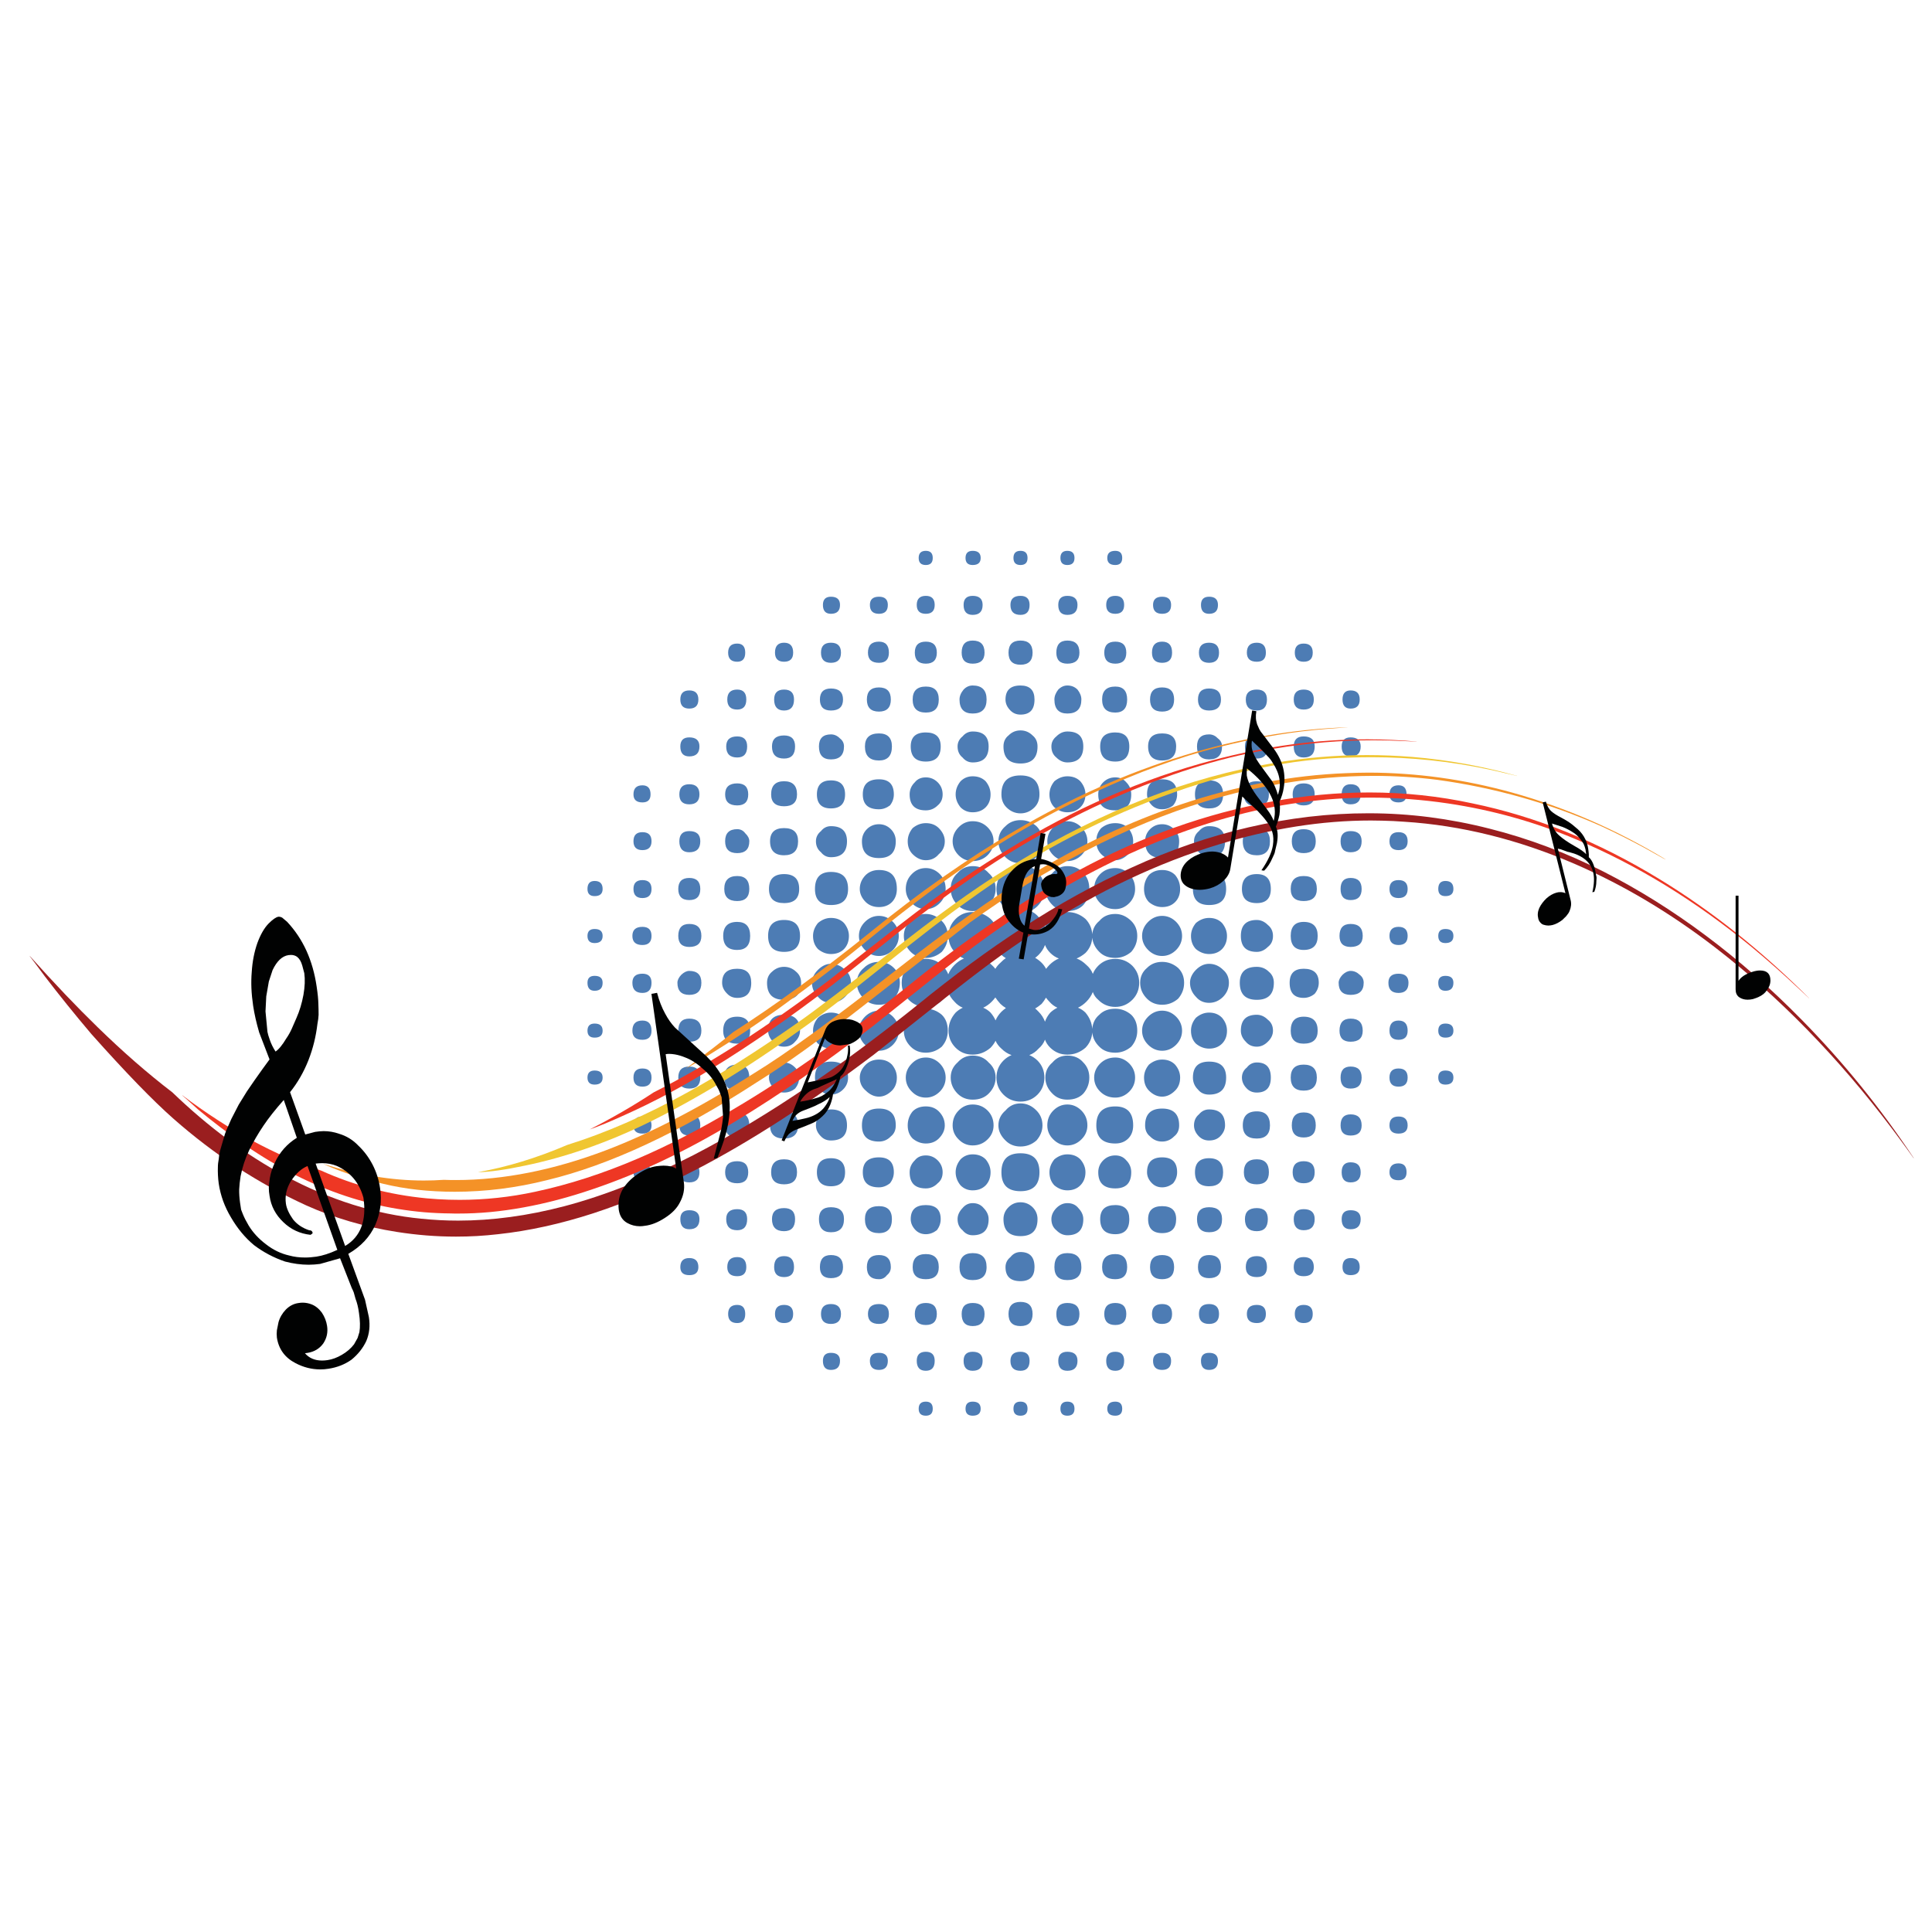 <?xml version="1.0" encoding="utf-8"?>
<!-- Generator: Adobe Illustrator 16.0.0, SVG Export Plug-In . SVG Version: 6.00 Build 0)  -->
<!DOCTYPE svg PUBLIC "-//W3C//DTD SVG 1.1//EN" "http://www.w3.org/Graphics/SVG/1.1/DTD/svg11.dtd">
<svg version="1.1" id="Layer_1" xmlns="http://www.w3.org/2000/svg" xmlns:xlink="http://www.w3.org/1999/xlink" x="0px" y="0px"
	 width="300px" height="300px" viewBox="0 0 300 300" enable-background="new 0 0 300 300" xml:space="preserve">
<g>
	<path fill-rule="evenodd" clip-rule="evenodd" fill="#4D7CB4" d="M130.437,93.935c-0.001,0.917-0.472,1.375-1.411,1.376
		c-0.828-0.001-1.242-0.46-1.243-1.376c0.001-0.851,0.416-1.277,1.243-1.277C129.965,92.658,130.435,93.084,130.437,93.935z
		 M137.863,93.935c-0.001,0.917-0.46,1.375-1.377,1.376c-0.939-0.001-1.409-0.46-1.409-1.376c0-0.851,0.47-1.277,1.409-1.277
		C137.402,92.658,137.861,93.084,137.863,93.935z M142.651,86.642c0-0.739,0.371-1.109,1.109-1.109c0.717,0,1.076,0.37,1.076,1.109
		c0,0.729-0.359,1.093-1.076,1.093C143.022,87.735,142.651,87.371,142.651,86.642z M145.139,93.935
		c-0.002,0.917-0.461,1.375-1.378,1.376c-0.938-0.001-1.409-0.46-1.409-1.376c0-0.94,0.471-1.41,1.409-1.411
		C144.678,92.525,145.137,92.995,145.139,93.935z M149.927,86.642c0-0.739,0.371-1.109,1.109-1.109c0.828,0,1.243,0.37,1.243,1.109
		c0,0.729-0.415,1.093-1.243,1.093C150.298,87.735,149.927,87.371,149.927,86.642z M152.581,93.935
		c-0.002,1.027-0.517,1.542-1.545,1.543c-0.938-0.001-1.409-0.516-1.409-1.543c0-0.94,0.471-1.41,1.409-1.411
		C152.064,92.525,152.579,92.995,152.581,93.935z M157.369,86.642c0-0.739,0.364-1.109,1.093-1.109s1.093,0.37,1.093,1.109
		c0,0.729-0.364,1.093-1.093,1.093S157.369,87.371,157.369,86.642z M159.873,93.935c-0.002,1.027-0.472,1.542-1.411,1.543
		c-1.038-0.001-1.56-0.516-1.56-1.543c0-0.94,0.521-1.41,1.56-1.411C159.401,92.525,159.871,92.995,159.873,93.935z M164.661,86.642
		c0-0.739,0.359-1.109,1.076-1.109c0.74,0,1.109,0.37,1.109,1.109c0,0.729-0.369,1.093-1.109,1.093
		C165.021,87.735,164.661,87.371,164.661,86.642z M167.313,93.935c0,1.027-0.526,1.542-1.576,1.543
		c-0.938-0.001-1.409-0.516-1.41-1.543c0.001-0.94,0.472-1.41,1.41-1.411C166.787,92.525,167.313,92.995,167.313,93.935z
		 M171.937,86.642c0.002-0.739,0.416-1.109,1.244-1.109c0.717,0,1.074,0.37,1.076,1.109c-0.002,0.729-0.359,1.093-1.076,1.093
		C172.353,87.735,171.938,87.371,171.937,86.642z M174.557,93.935c0,0.917-0.459,1.375-1.376,1.376
		c-0.939-0.001-1.409-0.46-1.411-1.376c0.002-0.94,0.472-1.41,1.411-1.411C174.098,92.525,174.557,92.995,174.557,93.935z
		 M181.848,93.935c0,0.917-0.465,1.375-1.392,1.376c-0.939-0.001-1.409-0.46-1.411-1.376c0.002-0.851,0.472-1.277,1.411-1.277
		C181.383,92.658,181.848,93.084,181.848,93.935z M189.125,93.935c-0.002,0.917-0.46,1.375-1.377,1.376
		c-0.84-0.001-1.259-0.46-1.261-1.376c0.002-0.851,0.421-1.277,1.261-1.277C188.665,92.658,189.123,93.084,189.125,93.935z
		 M201.055,101.344c0.002-0.94,0.461-1.409,1.378-1.41c0.938,0.001,1.409,0.47,1.409,1.41c0,0.938-0.471,1.409-1.409,1.41
		C201.516,102.753,201.057,102.282,201.055,101.344z M200.89,108.619c0-1.028,0.515-1.542,1.543-1.543
		c1.05,0.001,1.574,0.515,1.576,1.543c-0.002,1.039-0.526,1.559-1.576,1.561C201.404,110.178,200.89,109.658,200.89,108.619z
		 M208.465,108.619c0.001-0.939,0.42-1.409,1.26-1.41c0.938,0.001,1.409,0.471,1.409,1.41c0,0.938-0.471,1.409-1.409,1.41
		C208.885,110.028,208.466,109.558,208.465,108.619z M208.332,115.911c0-0.939,0.465-1.409,1.393-1.41
		c1.038,0.001,1.558,0.471,1.56,1.41c-0.002,1.028-0.521,1.542-1.56,1.544C208.797,117.453,208.332,116.939,208.332,115.911z
		 M200.89,115.911c0-1.038,0.515-1.559,1.543-1.56c1.139,0.001,1.709,0.522,1.71,1.56c-0.001,1.139-0.571,1.709-1.71,1.71
		C201.404,117.621,200.89,117.05,200.89,115.911z M200.722,123.354c0-1.139,0.571-1.708,1.711-1.71
		c1.139,0.002,1.709,0.571,1.71,1.71c-0.001,1.139-0.571,1.709-1.71,1.71C201.293,125.063,200.722,124.493,200.722,123.354z
		 M208.332,123.354c0-1.05,0.465-1.575,1.393-1.577c1.038,0.002,1.558,0.527,1.56,1.577c-0.002,1.027-0.521,1.542-1.56,1.543
		C208.797,124.896,208.332,124.381,208.332,123.354z M217.167,124.597c-0.938-0.001-1.409-0.416-1.41-1.244
		c0.001-0.938,0.472-1.409,1.41-1.41c0.828,0.001,1.242,0.471,1.243,1.41C218.409,124.182,217.995,124.596,217.167,124.597z
		 M217.167,132.006c-0.938-0.001-1.409-0.46-1.41-1.377c0.001-0.938,0.472-1.409,1.41-1.41c0.938,0.001,1.409,0.471,1.411,1.41
		C218.576,131.545,218.105,132.005,217.167,132.006z M217.167,139.449c-0.938-0.001-1.409-0.472-1.41-1.411
		c0.001-0.917,0.472-1.376,1.41-1.377c0.938,0.001,1.409,0.46,1.411,1.377C218.576,138.978,218.105,139.448,217.167,139.449z
		 M208.165,130.629c0-1.05,0.52-1.575,1.56-1.577c1.139,0.002,1.709,0.527,1.71,1.577c-0.001,1.139-0.571,1.709-1.71,1.71
		C208.685,132.338,208.165,131.768,208.165,130.629z M200.588,130.629c0.002-1.249,0.616-1.875,1.845-1.877
		c1.25,0.002,1.876,0.628,1.878,1.877c-0.002,1.228-0.628,1.842-1.878,1.844C201.204,132.471,200.59,131.857,200.588,130.629z
		 M200.421,138.039c0.003-1.339,0.672-2.01,2.012-2.01c1.361,0,2.041,0.671,2.045,2.01c-0.004,1.249-0.684,1.875-2.045,1.877
		C201.093,139.913,200.424,139.287,200.421,138.039z M197.334,138.039c-0.001,1.46-0.729,2.192-2.177,2.194
		c-0.771,0.002-1.348-0.181-1.735-0.542c-0.384-0.371-0.576-0.92-0.576-1.652c0-0.771,0.192-1.35,0.576-1.735
		c0.386-0.384,0.965-0.576,1.735-0.576c0.726,0,1.27,0.192,1.634,0.576C197.154,136.691,197.334,137.267,197.334,138.039z
		 M208.165,138.039c0-1.139,0.52-1.708,1.56-1.712c1.139,0.003,1.709,0.573,1.71,1.712c-0.001,1.149-0.571,1.725-1.71,1.725
		C208.685,139.764,208.165,139.188,208.165,138.039z M207.997,145.33c0.002-1.238,0.577-1.859,1.728-1.86
		c1.25,0.001,1.876,0.622,1.878,1.86c-0.002,1.14-0.628,1.709-1.878,1.711C208.574,147.039,207.999,146.47,207.997,145.33z
		 M209.725,150.762c0.515,0,0.985,0.2,1.409,0.601c0.412,0.313,0.619,0.729,0.619,1.244c-0.004,1.248-0.679,1.874-2.028,1.877
		c-1.238-0.003-1.859-0.629-1.861-1.877c0-0.404,0.2-0.818,0.602-1.244C208.89,150.962,209.311,150.762,209.725,150.762z
		 M200.421,145.33c0.003-1.45,0.672-2.175,2.012-2.179c1.448,0.004,2.176,0.729,2.177,2.179c-0.001,1.451-0.729,2.176-2.177,2.178
		C201.093,147.506,200.424,146.781,200.421,145.33z M196.867,147.041c-0.513,0.512-1.084,0.767-1.71,0.767
		c-0.826,0-1.445-0.205-1.861-0.616c-0.412-0.415-0.617-1.036-0.617-1.861c0-0.826,0.205-1.446,0.617-1.86
		c0.416-0.411,1.035-0.618,1.861-0.618c0.626,0.002,1.195,0.257,1.71,0.769c0.533,0.426,0.8,0.995,0.802,1.71
		C197.669,146.067,197.402,146.637,196.867,147.041z M200.797,154.366c-0.361-0.393-0.543-0.979-0.542-1.76
		c0.002-1.451,0.728-2.176,2.178-2.18c0.781,0,1.367,0.183,1.76,0.543c0.39,0.364,0.585,0.911,0.585,1.637
		c0,0.625-0.212,1.195-0.635,1.71c-0.515,0.422-1.086,0.634-1.71,0.634C201.707,154.95,201.161,154.755,200.797,154.366z
		 M197.143,154.593c-0.442,0.438-1.104,0.659-1.985,0.659s-1.543-0.222-1.985-0.659c-0.44-0.443-0.661-1.105-0.661-1.986
		c0-0.825,0.221-1.446,0.661-1.861c0.442-0.411,1.104-0.618,1.985-0.616c0.736,0,1.362,0.255,1.876,0.767
		c0.514,0.426,0.769,0.995,0.769,1.711C197.802,153.487,197.583,154.149,197.143,154.593z M202.433,157.871
		c1.448,0.002,2.176,0.728,2.177,2.178c-0.001,1.338-0.729,2.008-2.177,2.01c-1.34-0.002-2.009-0.672-2.012-2.01
		C200.424,158.599,201.093,157.873,202.433,157.871z M197.669,160.049c-0.002,0.626-0.269,1.195-0.802,1.71
		c-0.515,0.512-1.084,0.769-1.71,0.769c-0.716,0-1.285-0.257-1.711-0.769c-0.511-0.513-0.767-1.084-0.768-1.71
		c0-0.826,0.205-1.445,0.617-1.861c0.416-0.412,1.035-0.617,1.861-0.617c0.626,0,1.195,0.255,1.71,0.768
		C197.4,158.74,197.667,159.312,197.669,160.049z M209.725,158.171c1.25,0.002,1.876,0.628,1.878,1.878
		c-0.002,1.138-0.628,1.709-1.878,1.71c-1.15-0.001-1.726-0.572-1.728-1.71C207.999,158.799,208.574,158.173,209.725,158.171z
		 M217.167,146.741c-0.938-0.002-1.409-0.472-1.41-1.411c0.001-0.94,0.472-1.408,1.41-1.41c0.938,0.002,1.409,0.47,1.411,1.41
		C218.576,146.27,218.105,146.739,217.167,146.741z M217.167,154.183c-1.05,0-1.576-0.527-1.576-1.576
		c0-0.939,0.526-1.409,1.576-1.411c1.028,0.002,1.542,0.472,1.543,1.411C218.709,153.655,218.195,154.183,217.167,154.183z
		 M218.578,160.049c-0.002,0.938-0.473,1.409-1.411,1.409s-1.409-0.471-1.41-1.409c0.001-1.052,0.472-1.576,1.41-1.578
		C218.105,158.473,218.576,158.997,218.578,160.049z M224.442,139.148c-0.74,0-1.109-0.371-1.109-1.109
		c0-0.828,0.369-1.242,1.109-1.244c0.828,0.002,1.242,0.416,1.243,1.244C225.685,138.777,225.271,139.148,224.442,139.148z
		 M224.442,146.439c-0.74,0-1.109-0.37-1.109-1.109c0-0.718,0.369-1.076,1.109-1.076c0.828,0,1.242,0.358,1.243,1.076
		C225.685,146.069,225.271,146.439,224.442,146.439z M224.442,153.848c-0.74,0-1.109-0.414-1.109-1.241
		c0-0.719,0.369-1.077,1.109-1.077c0.828,0,1.242,0.358,1.243,1.077C225.685,153.434,225.271,153.848,224.442,153.848z
		 M225.686,160.049c-0.001,0.717-0.415,1.074-1.243,1.074c-0.74,0-1.109-0.357-1.109-1.074c0-0.74,0.369-1.111,1.109-1.111
		C225.271,158.938,225.685,159.309,225.686,160.049z M193.612,101.344c0.002-1.028,0.517-1.542,1.545-1.544
		c0.938,0.001,1.409,0.516,1.409,1.544c0,0.938-0.471,1.409-1.409,1.41C194.129,102.753,193.614,102.282,193.612,101.344z
		 M189.291,101.344c0,1.05-0.516,1.575-1.543,1.577c-1.05-0.002-1.577-0.527-1.577-1.577c0-1.028,0.527-1.542,1.577-1.544
		C188.775,99.801,189.291,100.315,189.291,101.344z M186.021,108.619c0.002-1.139,0.578-1.709,1.728-1.71
		c1.227,0.001,1.843,0.571,1.844,1.71c-0.001,1.138-0.617,1.708-1.844,1.71C186.599,110.328,186.022,109.757,186.021,108.619z
		 M193.446,108.619c0.002-1.028,0.571-1.542,1.711-1.543c1.05,0.001,1.574,0.515,1.576,1.543c-0.002,1.138-0.526,1.708-1.576,1.71
		C194.018,110.328,193.448,109.757,193.446,108.619z M181.999,101.344c0,1.05-0.516,1.575-1.543,1.577
		c-1.05-0.002-1.577-0.527-1.577-1.577c0-1.139,0.527-1.709,1.577-1.71C181.483,99.635,181.999,100.205,181.999,101.344z
		 M174.891,101.344c-0.002,1.139-0.571,1.708-1.71,1.71c-1.14-0.002-1.709-0.571-1.711-1.71c0.002-1.139,0.571-1.709,1.711-1.71
		C174.319,99.635,174.889,100.205,174.891,101.344z M171.136,108.619c0.001-1.339,0.684-2.009,2.045-2.011
		c1.227,0.002,1.841,0.672,1.844,2.011c-0.003,1.349-0.617,2.025-1.844,2.027C171.819,110.644,171.137,109.968,171.136,108.619z
		 M178.578,108.619c0.002-1.25,0.627-1.876,1.878-1.877c1.238,0.001,1.857,0.627,1.86,1.877c-0.003,1.249-0.622,1.875-1.86,1.877
		C179.205,110.494,178.58,109.868,178.578,108.619z M178.278,115.911c0.002-1.35,0.729-2.025,2.178-2.027
		c1.448,0.002,2.175,0.678,2.177,2.027c-0.002,1.45-0.729,2.176-2.177,2.178C179.007,118.087,178.28,117.361,178.278,115.911z
		 M171.42,117.672c-0.391-0.393-0.584-0.979-0.584-1.761c0-0.726,0.193-1.271,0.584-1.635c0.393-0.362,0.979-0.543,1.761-0.542
		c1.448,0.001,2.175,0.729,2.177,2.177c0,0.781-0.181,1.368-0.541,1.761c-0.366,0.389-0.911,0.583-1.636,0.583
		C172.398,118.255,171.813,118.061,171.42,117.672z M171.195,125.214c-0.44-0.415-0.661-1.035-0.659-1.86
		c-0.002-0.737,0.255-1.362,0.767-1.877c0.515-0.512,1.141-0.768,1.878-0.768c0.715,0,1.284,0.256,1.71,0.768
		c0.512,0.514,0.767,1.14,0.767,1.877c0,0.826-0.205,1.446-0.616,1.86c-0.415,0.412-1.036,0.618-1.86,0.618
		C172.3,125.832,171.637,125.626,171.195,125.214z M178.879,125.064c-0.513-0.515-0.768-1.084-0.768-1.71
		c0-0.781,0.193-1.368,0.584-1.76c0.393-0.39,0.979-0.584,1.761-0.584c0.776,0,1.36,0.194,1.751,0.584
		c0.386,0.392,0.578,0.979,0.576,1.76c0,0.626-0.205,1.196-0.617,1.71c-0.515,0.402-1.086,0.602-1.71,0.6
		C179.83,125.665,179.303,125.465,178.879,125.064z M193.313,115.911c0.002-1.139,0.616-1.709,1.845-1.71
		c1.138,0.001,1.709,0.572,1.71,1.71c-0.001,1.25-0.572,1.876-1.71,1.877C193.929,117.787,193.314,117.161,193.313,115.911z
		 M185.87,115.911c0.002-1.25,0.627-1.875,1.878-1.877c0.515-0.001,0.973,0.211,1.377,0.634c0.423,0.313,0.633,0.727,0.633,1.243
		c-0.002,1.338-0.672,2.009-2.01,2.011C186.497,117.92,185.872,117.25,185.87,115.911z M185.554,123.354
		c0.002-1.45,0.733-2.175,2.194-2.177c1.45,0.002,2.175,0.728,2.177,2.177c-0.002,1.45-0.727,2.176-2.177,2.177
		C186.287,125.529,185.556,124.803,185.554,123.354z M193.146,123.354c0.003-1.361,0.672-2.042,2.012-2.044
		c1.25,0.002,1.876,0.683,1.876,2.044c0,1.228-0.626,1.842-1.876,1.844C193.817,125.196,193.148,124.582,193.146,123.354z
		 M167.615,101.344c-0.002,1.139-0.628,1.708-1.878,1.71c-1.139-0.002-1.708-0.571-1.71-1.71c0.002-1.25,0.571-1.876,1.71-1.878
		C166.987,99.468,167.613,100.094,167.615,101.344z M160.34,101.344c-0.002,1.249-0.628,1.875-1.878,1.876
		c-1.238-0.001-1.859-0.627-1.86-1.876c0.001-1.25,0.622-1.876,1.86-1.878C159.712,99.468,160.338,100.094,160.34,101.344z
		 M156.902,110.33c-0.512-0.514-0.769-1.084-0.769-1.71c0.002-0.726,0.195-1.271,0.585-1.635c0.388-0.362,0.97-0.543,1.743-0.542
		c1.449,0.001,2.176,0.728,2.178,2.177c0,0.781-0.181,1.368-0.542,1.76c-0.365,0.39-0.91,0.584-1.636,0.584
		C157.836,110.963,157.316,110.752,156.902,110.33z M163.728,108.619c0-0.515,0.2-1.03,0.6-1.543
		c0.427-0.424,0.896-0.635,1.41-0.634c0.626,0,1.151,0.211,1.576,0.634c0.402,0.514,0.602,1.029,0.602,1.543
		c-0.002,1.45-0.727,2.176-2.178,2.177C164.399,110.795,163.729,110.069,163.728,108.619z M152.881,101.344
		c-0.002,1.139-0.616,1.708-1.845,1.71c-1.14-0.002-1.709-0.571-1.71-1.71c0.001-1.25,0.57-1.876,1.71-1.878
		C152.265,99.468,152.879,100.094,152.881,101.344z M145.471,101.344c-0.001,1.139-0.571,1.708-1.71,1.71
		c-1.14-0.002-1.709-0.571-1.711-1.71c0.002-1.139,0.571-1.709,1.711-1.71C144.899,99.635,145.47,100.205,145.471,101.344z
		 M143.761,110.646c-1.361-0.002-2.042-0.678-2.043-2.027c0.001-1.339,0.682-2.009,2.043-2.011c1.338,0.002,2.009,0.672,2.012,2.011
		C145.77,109.968,145.099,110.644,143.761,110.646z M151.036,110.796c-1.361-0.001-2.042-0.728-2.043-2.177
		c0-0.515,0.21-1.03,0.634-1.543c0.402-0.424,0.873-0.635,1.409-0.634c1.438,0.001,2.159,0.728,2.161,2.177
		C153.195,110.069,152.475,110.795,151.036,110.796z M149.46,117.622c-0.512-0.413-0.767-0.984-0.769-1.71
		c0-0.626,0.257-1.146,0.769-1.56c0.424-0.511,0.95-0.767,1.576-0.767c0.826-0.002,1.445,0.189,1.861,0.575
		c0.412,0.391,0.617,0.975,0.617,1.752c0,0.825-0.205,1.445-0.617,1.861c-0.416,0.412-1.035,0.618-1.861,0.617
		C150.41,118.39,149.886,118.134,149.46,117.622z M143.761,118.255c-0.781,0-1.368-0.194-1.76-0.583
		c-0.39-0.393-0.585-0.979-0.585-1.761c0-0.726,0.195-1.271,0.585-1.635c0.392-0.362,0.979-0.543,1.76-0.542
		c0.77,0,1.348,0.18,1.735,0.542c0.384,0.364,0.576,0.91,0.576,1.635c0,0.781-0.192,1.368-0.576,1.761
		C145.108,118.061,144.53,118.255,143.761,118.255z M143.761,125.832c-0.836,0-1.466-0.206-1.886-0.618
		c-0.418-0.415-0.626-1.035-0.626-1.86c0-0.737,0.269-1.362,0.801-1.877c0.402-0.511,0.974-0.767,1.711-0.768
		c0.715,0,1.329,0.256,1.845,0.768c0.512,0.515,0.767,1.141,0.767,1.877c0.001,0.715-0.255,1.285-0.767,1.71
		C145.09,125.576,144.476,125.832,143.761,125.832z M149.158,125.365c-0.512-0.626-0.767-1.296-0.767-2.011
		c0-0.737,0.255-1.418,0.767-2.044c0.516-0.512,1.141-0.768,1.878-0.768c0.826,0,1.497,0.256,2.012,0.768
		c0.512,0.626,0.767,1.307,0.767,2.044c0,0.826-0.255,1.496-0.767,2.011c-0.515,0.511-1.186,0.767-2.012,0.767
		C150.299,126.132,149.674,125.875,149.158,125.365z M164.027,117.622c-0.512-0.414-0.767-0.984-0.767-1.71
		c-0.002-0.626,0.255-1.146,0.767-1.56c0.513-0.511,1.084-0.767,1.71-0.767c0.825-0.002,1.445,0.189,1.861,0.575
		c0.411,0.391,0.617,0.975,0.617,1.752c0,0.825-0.206,1.445-0.617,1.861c-0.416,0.412-1.035,0.618-1.861,0.617
		C165.111,118.389,164.542,118.133,164.027,117.622z M156.477,117.897c-0.44-0.443-0.658-1.105-0.658-1.986
		c-0.002-0.726,0.26-1.296,0.783-1.71c0.515-0.522,1.134-0.784,1.86-0.784c0.726,0,1.352,0.262,1.878,0.784
		c0.512,0.415,0.767,0.984,0.767,1.71c0,0.881-0.219,1.543-0.659,1.986c-0.442,0.44-1.104,0.659-1.985,0.659
		S156.919,118.337,156.477,117.897z M156.285,125.365c-0.523-0.515-0.785-1.186-0.785-2.011c-0.002-0.981,0.243-1.719,0.733-2.211
		c0.498-0.489,1.24-0.734,2.229-0.734c0.982,0,1.719,0.245,2.211,0.734c0.49,0.492,0.735,1.23,0.735,2.211
		c0,0.826-0.257,1.496-0.769,2.011c-0.626,0.623-1.352,0.934-2.178,0.935C157.636,126.298,156.911,125.987,156.285,125.365z
		 M163.728,125.365c-0.514-0.516-0.769-1.186-0.769-2.011c0-0.737,0.257-1.418,0.769-2.044c0.626-0.512,1.297-0.768,2.01-0.768
		c0.826,0,1.497,0.256,2.011,0.768c0.534,0.626,0.801,1.307,0.801,2.044c0,0.826-0.267,1.496-0.801,2.011
		c-0.514,0.511-1.185,0.767-2.011,0.767C165.022,126.132,164.354,125.875,163.728,125.365z M163.561,132.807
		c-0.623-0.625-0.935-1.352-0.936-2.178c0.001-0.826,0.313-1.551,0.936-2.177c0.626-0.624,1.351-0.935,2.177-0.935
		s1.552,0.311,2.178,0.935c0.622,0.626,0.934,1.351,0.936,2.177c-0.002,0.826-0.313,1.552-0.936,2.178
		c-0.626,0.601-1.352,0.901-2.178,0.901S164.187,133.407,163.561,132.807z M168.216,135.56c0.623,0.626,0.935,1.452,0.935,2.479
		c0,0.937-0.312,1.769-0.935,2.494c-0.604,0.623-1.43,0.936-2.479,0.936c-0.937-0.002-1.707-0.313-2.312-0.936
		c-0.733-0.725-1.101-1.557-1.101-2.494c0-1.026,0.367-1.853,1.101-2.479c0.604-0.71,1.375-1.068,2.312-1.068
		C166.786,134.492,167.612,134.85,168.216,135.56z M156.134,133.107c-0.733-0.737-1.101-1.562-1.101-2.478
		c0-0.937,0.367-1.719,1.101-2.344c0.614-0.623,1.392-0.934,2.328-0.934c0.938,0,1.764,0.312,2.479,0.934
		c0.623,0.626,0.935,1.407,0.935,2.344c0,0.915-0.312,1.741-0.935,2.478c-0.717,0.624-1.541,0.935-2.479,0.935
		C157.525,134.042,156.748,133.73,156.134,133.107z M161.106,135.393c0.712,0.739,1.068,1.62,1.068,2.646
		c0,1.046-0.356,1.934-1.068,2.661c-0.162,0.158-0.331,0.3-0.509,0.426c-0.18,0.129-0.365,0.238-0.56,0.334
		c0.461,0.202,0.873,0.51,1.235,0.925c0.461,0.461,0.792,0.982,0.994,1.562c0.189-0.47,0.465-0.889,0.826-1.262
		c0.736-0.712,1.617-1.066,2.644-1.066c1.049,0,1.985,0.356,2.812,1.066c0.638,0.661,0.992,1.454,1.06,2.378
		c0.076-0.831,0.44-1.519,1.093-2.06c0.604-0.723,1.43-1.083,2.479-1.085c0.913,0,1.74,0.362,2.477,1.085
		c0.624,0.615,0.936,1.391,0.936,2.327c0,0.938-0.313,1.763-0.936,2.478c-0.736,0.624-1.563,0.936-2.477,0.936
		c-1.049-0.002-1.875-0.313-2.479-0.936c-0.652-0.645-1.017-1.378-1.093-2.202c-0.067,0.929-0.42,1.719-1.06,2.371
		c-0.437,0.371-0.896,0.657-1.376,0.857c0.535,0.192,1.038,0.523,1.511,0.993c0.47,0.395,0.806,0.858,1.01,1.395
		c0.179-0.459,0.46-0.878,0.843-1.262c0.714-0.712,1.596-1.066,2.645-1.066c1.026,0,1.907,0.354,2.644,1.066
		c0.712,0.738,1.068,1.619,1.068,2.646c0,1.048-0.356,1.93-1.068,2.646c-0.736,0.731-1.617,1.1-2.644,1.1
		c-1.049,0-1.931-0.368-2.645-1.1c-0.393-0.328-0.674-0.731-0.843-1.212c-0.226,0.558-0.562,1.062-1.01,1.512
		c-0.395,0.394-0.825,0.703-1.294,0.926c0.435,0.169,0.821,0.42,1.159,0.758c0.636,0.752,0.988,1.592,1.06,2.521
		c0.073-0.913,0.438-1.642,1.093-2.186c0.604-0.623,1.431-0.935,2.479-0.935c0.913,0,1.74,0.312,2.477,0.935
		c0.624,0.604,0.936,1.431,0.936,2.479c0,0.936-0.313,1.764-0.936,2.479c-0.736,0.622-1.563,0.934-2.477,0.934
		c-1.049,0-1.875-0.312-2.479-0.934c-0.652-0.636-1.017-1.371-1.093-2.204c-0.067,0.919-0.422,1.709-1.06,2.37
		c-0.826,0.712-1.763,1.067-2.812,1.067c-1.026,0-1.907-0.355-2.644-1.067c-0.383-0.371-0.658-0.792-0.826-1.259
		c-0.204,0.533-0.533,0.997-0.994,1.393c-0.415,0.469-0.897,0.807-1.443,1.008c0.469,0.192,0.894,0.473,1.276,0.845
		c0.712,0.726,1.068,1.606,1.068,2.645c0,1.036-0.356,1.919-1.068,2.645c-0.726,0.722-1.607,1.084-2.645,1.084
		c-1.036,0-1.919-0.362-2.644-1.084c-0.724-0.726-1.085-1.608-1.087-2.645c0.002-1.038,0.363-1.919,1.087-2.645
		c0.37-0.372,0.791-0.652,1.258-0.845c-0.578-0.201-1.104-0.538-1.576-1.008c-0.404-0.353-0.709-0.759-0.909-1.219
		c-0.19,0.383-0.448,0.743-0.776,1.085c-0.826,0.712-1.752,1.067-2.778,1.067c-1.048,0-1.929-0.355-2.645-1.067
		c-0.733-0.737-1.101-1.62-1.101-2.645c0-1.048,0.367-1.985,1.101-2.813c0.328-0.316,0.697-0.569,1.109-0.758
		c-0.49-0.202-0.915-0.511-1.276-0.926c-0.471-0.472-0.807-0.985-1.01-1.545c-0.179,0.447-0.461,0.861-0.843,1.245
		c-0.714,0.731-1.585,1.1-2.611,1.1c-1.048,0-1.929-0.368-2.645-1.1c-0.733-0.716-1.101-1.598-1.101-2.646
		c0-1.027,0.367-1.908,1.101-2.646c0.716-0.712,1.597-1.066,2.645-1.066c1.026,0,1.896,0.354,2.611,1.066
		c0.394,0.395,0.686,0.838,0.876,1.328c0.203-0.525,0.529-1.012,0.977-1.461c0.448-0.448,0.936-0.779,1.46-0.993
		c-0.479-0.179-0.91-0.467-1.293-0.857c-0.733-0.716-1.101-1.598-1.101-2.646c0-1.026,0.367-1.907,1.101-2.646
		c0.716-0.712,1.597-1.066,2.645-1.066c1.026,0,1.952,0.356,2.778,1.066c0.328,0.318,0.586,0.676,0.776,1.076
		c0.2-0.512,0.505-0.97,0.909-1.376c0.416-0.415,0.869-0.724,1.359-0.925c-0.379-0.189-0.727-0.444-1.041-0.76
		c-0.724-0.727-1.085-1.612-1.087-2.661c0.002-1.026,0.363-1.907,1.087-2.646c0.725-0.712,1.607-1.066,2.644-1.066
		C159.499,134.326,160.381,134.681,161.106,135.393z M151.036,133.708c-0.848,0-1.573-0.301-2.178-0.901
		c-0.622-0.625-0.934-1.352-0.934-2.178s0.312-1.551,0.934-2.177c0.604-0.624,1.33-0.935,2.178-0.935
		c0.916,0,1.686,0.311,2.312,0.935c0.622,0.626,0.934,1.351,0.934,2.177s-0.312,1.552-0.934,2.178
		C152.722,133.407,151.952,133.708,151.036,133.708z M153.515,135.56c0.722,0.626,1.083,1.452,1.085,2.479
		c0,0.937-0.363,1.769-1.085,2.494c-0.626,0.623-1.452,0.934-2.479,0.936c-0.938-0.002-1.719-0.313-2.345-0.936
		c-0.712-0.725-1.067-1.557-1.067-2.494c0-1.026,0.357-1.853,1.067-2.479c0.626-0.71,1.407-1.068,2.345-1.068
		C152.063,134.492,152.889,134.848,153.515,135.56z M143.761,133.575c-0.737-0.001-1.419-0.312-2.043-0.935
		c-0.514-0.515-0.769-1.186-0.769-2.011c0-0.737,0.257-1.418,0.769-2.044c0.626-0.512,1.306-0.768,2.043-0.768
		c0.826,0,1.497,0.256,2.012,0.768c0.622,0.626,0.934,1.307,0.934,2.044c0,0.826-0.312,1.496-0.934,2.011
		C145.258,133.262,144.587,133.573,143.761,133.575z M145.938,135.727c0.602,0.626,0.901,1.397,0.903,2.312
		c-0.002,0.836-0.302,1.568-0.903,2.194c-0.625,0.623-1.351,0.936-2.177,0.936c-0.848,0-1.575-0.313-2.178-0.936
		c-0.622-0.626-0.934-1.356-0.934-2.194c0-0.916,0.312-1.686,0.934-2.312c0.603-0.623,1.33-0.934,2.178-0.934
		C144.587,134.793,145.313,135.104,145.938,135.727z M146.239,143.003c0.623,0.615,0.934,1.391,0.934,2.327
		c0,0.938-0.311,1.763-0.934,2.478c-0.738,0.624-1.564,0.936-2.479,0.936c-0.938-0.002-1.719-0.313-2.345-0.936
		c-0.71-0.715-1.068-1.54-1.068-2.478c0-0.937,0.356-1.712,1.068-2.327c0.626-0.723,1.407-1.083,2.345-1.085
		C144.677,141.918,145.503,142.28,146.239,143.003z M154.591,146.924c-0.19,0.372-0.448,0.722-0.776,1.053
		c-0.427,0.371-0.886,0.657-1.376,0.857c0.558,0.192,1.071,0.523,1.543,0.993c0.109,0.097,0.212,0.197,0.31,0.302
		c0.095,0.103,0.184,0.209,0.267,0.314c0.199-0.348,0.464-0.665,0.792-0.95c0.132-0.143,0.268-0.271,0.408-0.391
		c0.14-0.119,0.28-0.226,0.426-0.318c-0.119-0.071-0.235-0.148-0.35-0.233c-0.115-0.086-0.227-0.177-0.334-0.276
		C155.095,147.857,154.791,147.407,154.591,146.924z M147.173,160.049c0,0.936-0.311,1.764-0.934,2.479
		c-0.738,0.622-1.564,0.934-2.479,0.934c-0.938,0-1.719-0.312-2.345-0.934c-0.71-0.715-1.068-1.543-1.068-2.479
		c0-1.048,0.356-1.876,1.068-2.479c0.626-0.623,1.407-0.935,2.345-0.935c0.916,0,1.742,0.312,2.479,0.935
		C146.862,158.174,147.173,159.001,147.173,160.049z M154.291,155.217c-0.098,0.114-0.2,0.224-0.31,0.335
		c-0.394,0.394-0.831,0.703-1.31,0.926c0.424,0.169,0.805,0.42,1.143,0.758c0.166,0.192,0.313,0.391,0.442,0.593
		c0.129,0.202,0.24,0.407,0.334,0.619c0.202-0.479,0.505-0.929,0.909-1.344c0.109-0.109,0.224-0.213,0.343-0.309
		c0.116-0.096,0.235-0.186,0.357-0.269c-0.152-0.086-0.3-0.185-0.442-0.291c-0.142-0.107-0.277-0.226-0.408-0.351
		c-0.152-0.166-0.293-0.331-0.426-0.5c-0.133-0.166-0.255-0.335-0.366-0.5C154.475,154.997,154.386,155.106,154.291,155.217z
		 M163.094,147.977c-0.383-0.384-0.658-0.798-0.826-1.245c-0.202,0.558-0.533,1.073-0.994,1.543
		c-0.081,0.081-0.167,0.159-0.258,0.235c-0.088,0.078-0.181,0.152-0.275,0.225c0.178,0.1,0.352,0.214,0.517,0.342
		c0.169,0.126,0.33,0.265,0.483,0.417c0.141,0.143,0.271,0.291,0.385,0.45c0.117,0.159,0.22,0.328,0.31,0.5
		c0.077-0.105,0.16-0.212,0.25-0.314c0.086-0.104,0.179-0.205,0.274-0.302c0.449-0.448,0.936-0.779,1.461-0.993
		C163.93,148.655,163.487,148.367,163.094,147.977z M162.108,155.409c-0.113,0.164-0.235,0.321-0.368,0.476
		c-0.164,0.142-0.331,0.274-0.5,0.392c-0.165,0.118-0.332,0.224-0.5,0.316c0.173,0.145,0.35,0.314,0.533,0.511
		c0.449,0.45,0.78,0.963,0.994,1.543c0.168-0.502,0.443-0.973,0.826-1.411c0.167-0.155,0.343-0.298,0.524-0.424
		c0.186-0.129,0.378-0.238,0.576-0.334c-0.46-0.202-0.872-0.511-1.235-0.926c-0.098-0.098-0.191-0.202-0.283-0.31
		c-0.091-0.104-0.177-0.212-0.258-0.325C162.323,155.085,162.221,155.249,162.108,155.409z M192.979,130.629
		c0.002-1.36,0.728-2.042,2.178-2.044c1.359,0.002,2.041,0.684,2.043,2.044c-0.002,1.45-0.684,2.176-2.043,2.178
		C193.707,132.805,192.981,132.079,192.979,130.629z M186.171,132.339c-0.511-0.425-0.768-0.995-0.768-1.71
		c0-0.625,0.255-1.151,0.768-1.577c0.424-0.511,0.949-0.767,1.577-0.767c0.826,0,1.445,0.194,1.86,0.584
		c0.412,0.392,0.618,0.979,0.618,1.76c0,0.826-0.207,1.446-0.618,1.86c-0.415,0.412-1.034,0.618-1.86,0.618
		C187.122,133.108,186.597,132.852,186.171,132.339z M185.861,139.906c-0.417-0.416-0.626-1.038-0.626-1.868
		c0-0.881,0.209-1.543,0.626-1.987c0.421-0.439,1.05-0.659,1.887-0.659c0.881,0,1.543,0.22,1.984,0.659
		c0.44,0.444,0.661,1.106,0.661,1.987c0,0.831-0.221,1.457-0.661,1.877c-0.441,0.413-1.104,0.618-1.984,0.616
		C186.911,140.532,186.282,140.324,185.861,139.906z M187.748,142.535c0.826,0,1.496,0.262,2.01,0.785
		c0.513,0.626,0.769,1.295,0.769,2.01c0,0.825-0.256,1.507-0.769,2.044c-0.514,0.513-1.184,0.768-2.01,0.768
		c-0.737,0-1.418-0.255-2.044-0.768c-0.513-0.537-0.768-1.219-0.768-2.044c0-0.715,0.256-1.384,0.768-2.01
		C186.33,142.797,187.011,142.535,187.748,142.535z M178.471,132.589c-0.44-0.437-0.659-1.09-0.659-1.96
		c0-0.737,0.255-1.362,0.767-1.877c0.515-0.511,1.141-0.768,1.878-0.768c0.715,0,1.334,0.256,1.86,0.768
		c0.521,0.515,0.783,1.141,0.783,1.877c0,0.87-0.219,1.523-0.659,1.96c-0.441,0.434-1.104,0.651-1.984,0.651
		S178.912,133.023,178.471,132.589z M182.466,135.859c0.523,0.626,0.785,1.353,0.785,2.179c0,0.836-0.262,1.517-0.785,2.043
		c-0.514,0.513-1.184,0.768-2.01,0.768c-0.737,0-1.419-0.255-2.045-0.768c-0.512-0.527-0.767-1.207-0.767-2.043
		c0-0.826,0.255-1.553,0.767-2.179c0.538-0.511,1.22-0.768,2.045-0.767C181.282,135.093,181.952,135.35,182.466,135.859z
		 M175.19,128.585c0.512,0.626,0.769,1.308,0.769,2.044c0,0.826-0.257,1.496-0.769,2.011c-0.626,0.623-1.295,0.934-2.01,0.935
		c-0.827-0.001-1.552-0.312-2.178-0.935c-0.512-0.515-0.769-1.186-0.769-2.011c0-0.825,0.257-1.506,0.769-2.044
		c0.626-0.512,1.353-0.768,2.178-0.768C174.007,127.817,174.676,128.073,175.19,128.585z M175.357,135.727
		c0.602,0.626,0.9,1.396,0.9,2.312c0,0.838-0.299,1.568-0.9,2.194c-0.626,0.623-1.351,0.936-2.177,0.936
		c-0.938-0.001-1.719-0.313-2.345-0.936c-0.623-0.626-0.935-1.356-0.935-2.194c0-0.916,0.312-1.686,0.935-2.312
		c0.626-0.623,1.407-0.934,2.345-0.934C174.007,134.793,174.731,135.104,175.357,135.727z M182.633,143.151
		c0.611,0.626,0.917,1.353,0.919,2.179c-0.002,0.825-0.308,1.552-0.919,2.178c-0.626,0.623-1.351,0.934-2.177,0.936
		c-0.826-0.002-1.552-0.313-2.178-0.936c-0.623-0.626-0.936-1.353-0.936-2.178c0-0.826,0.313-1.553,0.936-2.179
		c0.626-0.622,1.352-0.934,2.178-0.934S182.007,142.529,182.633,143.151z M182.933,150.295c0.624,0.604,0.936,1.374,0.936,2.312
		c0,0.937-0.313,1.762-0.936,2.477c-0.726,0.624-1.552,0.936-2.477,0.936c-0.938-0.002-1.719-0.313-2.345-0.936
		c-0.712-0.715-1.068-1.54-1.068-2.477c0-0.938,0.356-1.709,1.068-2.312c0.626-0.623,1.407-0.935,2.345-0.935
		C181.381,149.36,182.207,149.672,182.933,150.295z M182.633,157.871c0.611,0.626,0.917,1.352,0.919,2.178
		c-0.002,0.826-0.308,1.551-0.919,2.177c-0.626,0.623-1.351,0.935-2.177,0.935s-1.552-0.312-2.178-0.935
		c-0.623-0.626-0.936-1.351-0.936-2.177s0.313-1.552,0.936-2.178c0.626-0.622,1.352-0.934,2.178-0.936
		C181.282,156.938,182.007,157.249,182.633,157.871z M187.748,149.66c0.826,0.002,1.551,0.313,2.177,0.936
		c0.602,0.514,0.9,1.184,0.902,2.011c-0.002,0.824-0.301,1.551-0.902,2.177c-0.626,0.623-1.351,0.936-2.177,0.936
		c-0.838,0-1.519-0.313-2.044-0.936c-0.612-0.624-0.917-1.351-0.919-2.177c0-0.716,0.307-1.387,0.919-2.011
		C186.328,149.974,187.011,149.66,187.748,149.66z M187.748,157.235c0.826,0,1.496,0.269,2.01,0.802
		c0.513,0.604,0.769,1.274,0.769,2.012c0,0.826-0.256,1.495-0.769,2.01c-0.514,0.512-1.184,0.769-2.01,0.769
		c-0.737-0.002-1.418-0.257-2.044-0.769c-0.513-0.515-0.768-1.184-0.768-2.01c0-0.737,0.256-1.409,0.768-2.012
		C186.33,157.504,187.011,157.235,187.748,157.235z M195.157,164.979c0.726-0.002,1.27,0.193,1.634,0.584
		c0.363,0.392,0.543,0.979,0.543,1.761c0,0.773-0.18,1.354-0.543,1.743c-0.364,0.388-0.908,0.583-1.634,0.585
		c-0.626,0-1.141-0.207-1.545-0.618c-0.512-0.515-0.767-1.084-0.767-1.71s0.255-1.147,0.767-1.562
		C194.015,165.241,194.529,164.981,195.157,164.979z M190.394,167.324c0,0.881-0.221,1.543-0.661,1.985
		c-0.441,0.44-1.104,0.659-1.984,0.659c-0.737,0-1.313-0.262-1.728-0.785c-0.523-0.514-0.783-1.133-0.785-1.859
		c0-0.826,0.209-1.445,0.626-1.861c0.421-0.412,1.05-0.617,1.887-0.617c0.881,0,1.543,0.205,1.984,0.617
		C190.173,165.879,190.394,166.498,190.394,167.324z M186.171,176.459c-0.511-0.514-0.768-1.083-0.768-1.709
		c0-0.715,0.255-1.285,0.768-1.712c0.424-0.51,0.949-0.765,1.577-0.767c0.826,0,1.445,0.205,1.86,0.617
		c0.411,0.414,0.618,1.035,0.618,1.861c0,0.626-0.257,1.195-0.769,1.709c-0.426,0.424-0.995,0.636-1.71,0.636
		C187.122,177.095,186.597,176.883,186.171,176.459z M192.979,174.75c0.002-1.45,0.728-2.176,2.178-2.179
		c1.359,0.003,2.041,0.729,2.043,2.179c-0.002,1.361-0.684,2.042-2.043,2.043C193.707,176.792,192.981,176.111,192.979,174.75z
		 M182.466,165.313c0.523,0.616,0.785,1.284,0.785,2.012c0,0.836-0.262,1.512-0.785,2.028c-0.624,0.622-1.295,0.934-2.01,0.934
		c-0.737,0-1.419-0.312-2.045-0.934c-0.512-0.517-0.767-1.192-0.767-2.028c0-0.728,0.255-1.396,0.767-2.012
		c0.627-0.523,1.308-0.785,2.045-0.785C181.282,164.527,181.952,164.789,182.466,165.313z M175.357,165.146
		c0.602,0.626,0.9,1.352,0.9,2.178c0,0.836-0.299,1.563-0.9,2.177c-0.626,0.623-1.351,0.935-2.177,0.935
		c-0.938,0-1.719-0.312-2.345-0.935c-0.623-0.614-0.935-1.341-0.935-2.177c0-0.826,0.312-1.552,0.935-2.178
		c0.626-0.622,1.407-0.934,2.345-0.936C174.007,164.213,174.731,164.524,175.357,165.146z M175.19,176.793
		c-0.515,0.512-1.184,0.769-2.01,0.769c-0.982,0-1.719-0.235-2.211-0.702c-0.49-0.47-0.735-1.174-0.735-2.109
		c0-0.981,0.245-1.719,0.735-2.212c0.492-0.49,1.229-0.735,2.211-0.735c0.925,0,1.62,0.245,2.086,0.735
		c0.46,0.493,0.692,1.23,0.692,2.212C175.959,175.598,175.702,176.28,175.19,176.793z M182.44,172.79
		c0.44,0.437,0.659,1.089,0.659,1.96c0,0.735-0.26,1.307-0.783,1.709c-0.524,0.535-1.146,0.801-1.86,0.801
		c-0.737,0-1.363-0.266-1.878-0.801c-0.512-0.402-0.767-0.972-0.767-1.709c0-0.871,0.219-1.523,0.659-1.96
		c0.441-0.436,1.104-0.652,1.985-0.652S181.999,172.354,182.44,172.79z M178.879,183.734c-0.513-0.514-0.768-1.083-0.768-1.709
		c0-0.771,0.193-1.35,0.584-1.735c0.393-0.384,0.979-0.576,1.761-0.576c0.776,0,1.36,0.192,1.751,0.576
		c0.386,0.386,0.578,0.964,0.576,1.735c0,0.626-0.205,1.195-0.617,1.709c-0.515,0.424-1.086,0.636-1.71,0.636
		C179.83,184.37,179.303,184.158,178.879,183.734z M171.195,183.91c-0.44-0.421-0.661-1.049-0.659-1.885
		c-0.002-0.715,0.255-1.329,0.767-1.845c0.515-0.512,1.141-0.768,1.878-0.768c0.715,0,1.284,0.256,1.71,0.768
		c0.512,0.514,0.767,1.13,0.767,1.845c0,0.836-0.205,1.464-0.616,1.885c-0.415,0.417-1.036,0.626-1.86,0.626
		C172.3,184.536,171.637,184.327,171.195,183.91z M171.42,191.061c-0.391-0.392-0.584-0.979-0.584-1.76
		c0-0.725,0.193-1.271,0.584-1.636c0.393-0.361,0.979-0.543,1.761-0.543c1.448,0.003,2.175,0.729,2.177,2.179
		c0,0.781-0.181,1.368-0.541,1.76c-0.366,0.39-0.911,0.585-1.636,0.585C172.398,191.646,171.813,191.45,171.42,191.061z
		 M178.278,189.301c0.002-1.339,0.729-2.01,2.178-2.01c1.448,0,2.175,0.671,2.177,2.01c-0.002,1.449-0.729,2.176-2.177,2.178
		C179.007,191.477,178.28,190.75,178.278,189.301z M193.146,182.025c0.003-1.34,0.672-2.01,2.012-2.01c1.25,0,1.876,0.67,1.876,2.01
		c0,1.249-0.626,1.874-1.876,1.878C193.817,183.899,193.148,183.274,193.146,182.025z M185.554,182.025
		c0.002-1.45,0.733-2.176,2.194-2.179c1.45,0.003,2.175,0.729,2.177,2.179c-0.002,1.449-0.727,2.176-2.177,2.178
		C186.287,184.201,185.556,183.475,185.554,182.025z M185.87,189.301c0.002-1.229,0.627-1.843,1.878-1.845
		c1.338,0.002,2.008,0.616,2.01,1.845c-0.002,1.361-0.672,2.042-2.01,2.043C186.497,191.343,185.872,190.662,185.87,189.301z
		 M193.313,189.301c0.002-1.139,0.616-1.709,1.845-1.71c1.138,0.001,1.709,0.571,1.71,1.71c-0.001,1.249-0.572,1.874-1.71,1.878
		C193.929,191.175,193.314,190.55,193.313,189.301z M169.15,167.324c0,0.936-0.312,1.769-0.935,2.495
		c-0.604,0.622-1.43,0.934-2.479,0.934c-0.937,0-1.707-0.312-2.312-0.934c-0.733-0.727-1.101-1.559-1.101-2.495
		c0-0.939,0.367-1.719,1.101-2.345c0.604-0.71,1.375-1.068,2.312-1.068c1.049,0,1.875,0.356,2.479,1.068
		C168.839,165.604,169.15,166.385,169.15,167.324z M160.94,177.095c-0.717,0.622-1.541,0.934-2.479,0.934
		c-0.937,0-1.714-0.312-2.328-0.934c-0.733-0.716-1.101-1.497-1.101-2.345c0-0.915,0.367-1.686,1.101-2.312
		c0.614-0.733,1.392-1.101,2.328-1.103c0.938,0.002,1.764,0.367,2.479,1.103c0.623,0.626,0.935,1.396,0.935,2.312
		C161.875,175.598,161.563,176.379,160.94,177.095z M167.915,176.928c-0.626,0.622-1.352,0.934-2.178,0.934
		s-1.551-0.312-2.177-0.934c-0.623-0.604-0.935-1.33-0.936-2.178c0.001-0.915,0.313-1.686,0.936-2.312
		c0.626-0.622,1.351-0.934,2.177-0.934s1.552,0.312,2.178,0.934c0.622,0.626,0.934,1.396,0.936,2.312
		C168.849,175.598,168.537,176.323,167.915,176.928z M154.6,167.324c0,0.936-0.363,1.769-1.085,2.495
		c-0.626,0.622-1.452,0.934-2.479,0.934c-0.938,0-1.719-0.312-2.345-0.934c-0.712-0.727-1.067-1.56-1.067-2.495
		c0-0.938,0.357-1.719,1.067-2.345c0.626-0.71,1.407-1.068,2.345-1.068c1.026,0,1.853,0.356,2.479,1.068
		C154.236,165.604,154.598,166.385,154.6,167.324z M146.841,167.324c-0.002,0.836-0.302,1.563-0.903,2.177
		c-0.625,0.623-1.351,0.935-2.177,0.935c-0.848,0-1.575-0.312-2.178-0.935c-0.622-0.614-0.934-1.341-0.934-2.177
		c0-0.826,0.312-1.552,0.934-2.178c0.603-0.622,1.33-0.934,2.178-0.936c0.826,0.002,1.552,0.313,2.177,0.936
		C146.539,165.772,146.839,166.498,146.841,167.324z M145.772,176.793c-0.515,0.512-1.186,0.769-2.012,0.769
		c-0.737,0-1.419-0.257-2.043-0.769c-0.514-0.515-0.769-1.195-0.769-2.043c0-0.826,0.257-1.553,0.769-2.179
		c0.515-0.512,1.195-0.769,2.043-0.769c0.826,0,1.497,0.257,2.012,0.769c0.622,0.626,0.934,1.351,0.934,2.179
		C146.706,175.487,146.395,176.167,145.772,176.793z M148.858,172.438c0.604-0.622,1.33-0.934,2.178-0.934
		c0.916,0,1.686,0.312,2.312,0.934c0.622,0.626,0.934,1.396,0.934,2.312c0,0.848-0.312,1.573-0.934,2.178
		c-0.626,0.622-1.396,0.934-2.312,0.934c-0.848,0-1.574-0.312-2.178-0.934c-0.622-0.604-0.934-1.33-0.934-2.178
		C147.925,173.835,148.236,173.064,148.858,172.438z M149.158,184.068c-0.512-0.626-0.767-1.308-0.767-2.043
		c0-0.715,0.255-1.386,0.767-2.01c0.516-0.514,1.141-0.769,1.878-0.769c0.826,0,1.497,0.255,2.012,0.769
		c0.512,0.626,0.767,1.295,0.767,2.01c0,0.824-0.255,1.507-0.767,2.043c-0.515,0.514-1.186,0.769-2.012,0.769
		C150.299,184.837,149.674,184.582,149.158,184.068z M143.761,184.536c-0.836,0-1.466-0.209-1.886-0.626
		c-0.418-0.421-0.626-1.049-0.626-1.885c0-0.715,0.269-1.331,0.801-1.845c0.402-0.512,0.974-0.768,1.711-0.768
		c0.715,0,1.329,0.256,1.845,0.768c0.512,0.516,0.767,1.13,0.767,1.845c0.001,0.737-0.255,1.307-0.767,1.709
		C145.09,184.27,144.476,184.536,143.761,184.536z M143.761,191.646c-0.626,0-1.15-0.205-1.576-0.617
		c-0.512-0.525-0.769-1.102-0.769-1.728c0-0.725,0.195-1.271,0.585-1.636c0.392-0.361,0.979-0.543,1.76-0.543
		c0.77,0,1.348,0.182,1.735,0.543c0.384,0.364,0.576,0.911,0.576,1.636c0,0.626-0.2,1.202-0.602,1.728
		C144.933,191.44,144.363,191.646,143.761,191.646z M149.46,191.028c-0.512-0.414-0.767-0.99-0.769-1.728
		c0-0.604,0.257-1.174,0.769-1.71c0.424-0.512,0.95-0.769,1.576-0.769c0.715,0,1.285,0.257,1.71,0.769
		c0.512,0.534,0.767,1.105,0.769,1.71c0,0.836-0.207,1.464-0.617,1.885c-0.416,0.417-1.035,0.626-1.861,0.626
		C150.41,191.812,149.884,191.551,149.46,191.028z M163.728,184.068c-0.514-0.536-0.769-1.219-0.769-2.043
		c0-0.715,0.257-1.386,0.769-2.01c0.626-0.514,1.297-0.769,2.01-0.769c0.826,0,1.497,0.255,2.011,0.769
		c0.534,0.624,0.801,1.295,0.801,2.01c0,0.824-0.267,1.507-0.801,2.043c-0.514,0.514-1.185,0.769-2.011,0.769
		C165.022,184.837,164.354,184.58,163.728,184.068z M156.233,184.236c-0.49-0.494-0.735-1.23-0.733-2.211
		c-0.002-0.981,0.243-1.719,0.733-2.212c0.498-0.49,1.24-0.735,2.229-0.733c0.982-0.002,1.719,0.243,2.211,0.733
		c0.49,0.493,0.735,1.23,0.735,2.212c0,0.98-0.245,1.717-0.735,2.211c-0.492,0.488-1.229,0.733-2.211,0.733
		C157.474,184.97,156.731,184.725,156.233,184.236z M156.477,191.286c-0.44-0.442-0.658-1.104-0.658-1.985
		c0-0.715,0.26-1.331,0.783-1.845c0.515-0.512,1.134-0.768,1.86-0.768c0.726,0,1.352,0.256,1.878,0.768
		c0.512,0.514,0.767,1.13,0.767,1.845c0,0.881-0.219,1.543-0.659,1.985c-0.442,0.438-1.104,0.659-1.985,0.659
		S156.919,191.725,156.477,191.286z M164.027,191.028c-0.512-0.416-0.767-0.99-0.767-1.728c0-0.604,0.255-1.174,0.767-1.71
		c0.515-0.512,1.084-0.769,1.71-0.769c0.737,0,1.307,0.257,1.711,0.769c0.512,0.534,0.767,1.104,0.768,1.71
		c0,0.836-0.206,1.464-0.617,1.885c-0.416,0.417-1.035,0.626-1.861,0.626C165.111,191.812,164.542,191.55,164.027,191.028z
		 M163.728,196.759c0.002-1.449,0.672-2.176,2.01-2.176c1.451,0,2.176,0.727,2.178,2.176c-0.002,1.339-0.727,2.01-2.178,2.012
		C164.399,198.769,163.729,198.098,163.728,196.759z M156.719,198.395c-0.39-0.364-0.583-0.909-0.585-1.636
		c0-0.626,0.257-1.146,0.769-1.56c0.412-0.522,0.933-0.783,1.56-0.785c0.726,0,1.271,0.195,1.636,0.586
		c0.361,0.391,0.542,0.979,0.542,1.759c-0.002,1.45-0.729,2.176-2.178,2.179C157.688,198.938,157.106,198.757,156.719,198.395z
		 M156.602,204.034c0.001-1.249,0.622-1.875,1.86-1.876c1.25,0.001,1.876,0.627,1.878,1.876c-0.002,1.252-0.628,1.877-1.878,1.877
		C157.224,205.911,156.603,205.286,156.602,204.034z M164.027,204.034c0.002-1.138,0.571-1.709,1.71-1.709
		c1.25,0,1.876,0.571,1.878,1.709c-0.002,1.252-0.628,1.877-1.878,1.877C164.599,205.911,164.029,205.286,164.027,204.034z
		 M151.036,198.771c-1.361-0.002-2.042-0.673-2.043-2.012c0.001-1.449,0.682-2.176,2.043-2.176c1.438,0,2.159,0.727,2.161,2.176
		C153.195,198.098,152.475,198.769,151.036,198.771z M143.761,198.636c-1.361-0.001-2.042-0.626-2.043-1.877
		c0.001-1.348,0.682-2.023,2.043-2.027c1.338,0.004,2.009,0.68,2.012,2.027C145.77,198.01,145.099,198.635,143.761,198.636z
		 M143.761,205.746c-1.14-0.002-1.709-0.573-1.711-1.712c0.002-1.138,0.571-1.709,1.711-1.709c1.139,0,1.709,0.571,1.71,1.709
		C145.47,205.173,144.899,205.744,143.761,205.746z M149.326,204.034c0.001-1.138,0.57-1.709,1.71-1.709
		c1.229,0,1.843,0.571,1.845,1.709c-0.002,1.252-0.616,1.877-1.845,1.877C149.896,205.911,149.327,205.286,149.326,204.034z
		 M149.627,211.31c0-0.938,0.471-1.407,1.409-1.409c1.028,0.002,1.543,0.472,1.545,1.409c-0.002,1.029-0.517,1.543-1.545,1.545
		C150.098,212.853,149.627,212.339,149.627,211.31z M143.761,212.854c-0.938-0.002-1.409-0.516-1.409-1.545
		c0-0.938,0.471-1.407,1.409-1.409c0.917,0.002,1.376,0.472,1.378,1.409C145.137,212.339,144.678,212.853,143.761,212.854z
		 M143.761,219.83c-0.738-0.002-1.109-0.361-1.109-1.076c0-0.74,0.371-1.109,1.109-1.109c0.717,0,1.076,0.369,1.076,1.109
		C144.837,219.469,144.478,219.828,143.761,219.83z M151.036,219.83c-0.738-0.002-1.109-0.361-1.109-1.076
		c0-0.74,0.371-1.109,1.109-1.109c0.828,0,1.243,0.369,1.243,1.109C152.279,219.469,151.864,219.828,151.036,219.83z
		 M164.327,211.31c0.001-0.938,0.472-1.407,1.41-1.409c1.05,0.002,1.576,0.472,1.576,1.409c0,1.029-0.526,1.543-1.576,1.545
		C164.799,212.853,164.328,212.339,164.327,211.31z M156.902,211.31c0-0.938,0.521-1.407,1.56-1.409
		c0.939,0.002,1.409,0.472,1.411,1.409c-0.002,1.029-0.472,1.543-1.411,1.545C157.424,212.853,156.902,212.339,156.902,211.31z
		 M158.462,219.83c-0.729-0.002-1.093-0.361-1.093-1.076c0-0.74,0.364-1.109,1.093-1.109s1.093,0.369,1.093,1.109
		C159.555,219.469,159.19,219.828,158.462,219.83z M165.737,219.83c-0.717-0.002-1.076-0.361-1.076-1.076
		c0-0.74,0.359-1.109,1.076-1.109c0.74,0,1.109,0.369,1.109,1.109C166.847,219.469,166.478,219.828,165.737,219.83z
		 M193.446,196.759c0.002-1.138,0.571-1.709,1.711-1.709c1.05,0,1.574,0.571,1.576,1.709c-0.002,1.029-0.526,1.543-1.576,1.545
		C194.018,198.302,193.448,197.788,193.446,196.759z M186.021,196.759c0.002-1.249,0.578-1.875,1.728-1.876
		c1.227,0.001,1.843,0.627,1.844,1.876c-0.001,1.139-0.617,1.708-1.844,1.712C186.599,198.467,186.022,197.897,186.021,196.759z
		 M186.171,204.034c0-1.026,0.527-1.542,1.577-1.543c1.027,0.001,1.543,0.517,1.543,1.543c0,1.029-0.516,1.543-1.543,1.545
		C186.698,205.577,186.171,205.063,186.171,204.034z M193.612,204.034c0.002-0.938,0.517-1.407,1.545-1.409
		c0.938,0.002,1.409,0.472,1.409,1.409c0,0.94-0.471,1.41-1.409,1.41C194.129,205.444,193.614,204.975,193.612,204.034z
		 M178.578,196.759c0.002-1.249,0.627-1.875,1.878-1.876c1.238,0.001,1.857,0.627,1.86,1.876c-0.003,1.251-0.622,1.876-1.86,1.877
		C179.205,198.635,178.58,198.01,178.578,196.759z M171.136,196.759c0.001-1.348,0.684-2.023,2.045-2.027
		c1.227,0.004,1.841,0.68,1.844,2.027c-0.003,1.251-0.617,1.876-1.844,1.877C171.819,198.635,171.137,198.01,171.136,196.759z
		 M171.47,204.034c0.002-1.138,0.571-1.709,1.711-1.709c1.139,0,1.708,0.571,1.71,1.709c-0.002,1.139-0.571,1.71-1.71,1.712
		C172.041,205.744,171.472,205.173,171.47,204.034z M178.879,204.034c0-1.026,0.527-1.542,1.577-1.543
		c1.027,0.001,1.543,0.517,1.543,1.543c0,1.029-0.516,1.543-1.543,1.545C179.406,205.577,178.879,205.063,178.879,204.034z
		 M179.045,211.31c0.002-0.828,0.472-1.242,1.411-1.242c0.927,0,1.392,0.414,1.392,1.242c0,0.94-0.465,1.41-1.392,1.41
		C179.517,212.72,179.047,212.25,179.045,211.31z M171.77,211.31c0.002-0.938,0.472-1.407,1.411-1.409
		c0.917,0.002,1.376,0.472,1.376,1.409c0,1.029-0.459,1.543-1.376,1.545C172.241,212.853,171.771,212.339,171.77,211.31z
		 M173.181,219.83c-0.828-0.002-1.242-0.361-1.244-1.076c0.002-0.74,0.416-1.109,1.244-1.109c0.717,0,1.074,0.369,1.076,1.109
		C174.255,219.469,173.897,219.828,173.181,219.83z M186.487,211.31c0.002-0.828,0.421-1.242,1.261-1.242
		c0.917,0,1.375,0.414,1.377,1.242c-0.002,0.94-0.46,1.41-1.377,1.41C186.908,212.72,186.489,212.25,186.487,211.31z
		 M224.442,168.417c-0.74-0.002-1.109-0.366-1.109-1.093c0-0.729,0.369-1.093,1.109-1.093c0.828,0,1.242,0.364,1.243,1.093
		C225.685,168.051,225.271,168.415,224.442,168.417z M217.167,168.733c-0.938,0-1.409-0.471-1.41-1.409
		c0.001-0.939,0.472-1.409,1.41-1.411c0.938,0.002,1.409,0.472,1.411,1.411C218.576,168.263,218.105,168.733,217.167,168.733z
		 M217.167,176.025c-0.938,0-1.409-0.426-1.41-1.275c0.001-0.917,0.472-1.378,1.41-1.378s1.409,0.461,1.411,1.378
		C218.576,175.6,218.105,176.025,217.167,176.025z M209.725,165.613c1.139,0,1.709,0.571,1.71,1.711
		c-0.001,1.138-0.571,1.709-1.71,1.71c-1.04-0.001-1.56-0.572-1.56-1.71C208.165,166.185,208.685,165.613,209.725,165.613z
		 M202.433,165.313c1.361,0.003,2.041,0.672,2.045,2.012c-0.004,1.35-0.684,2.024-2.045,2.028c-1.34-0.004-2.009-0.679-2.012-2.028
		C200.424,165.984,201.093,165.315,202.433,165.313z M200.588,174.75c0.002-1.34,0.616-2.01,1.845-2.012
		c1.25,0.002,1.876,0.672,1.878,2.012c-0.002,1.249-0.628,1.874-1.878,1.878C201.204,176.624,200.59,175.999,200.588,174.75z
		 M208.165,174.75c0-1.139,0.52-1.709,1.56-1.712c1.139,0.003,1.709,0.573,1.71,1.712c-0.001,1.05-0.571,1.575-1.71,1.576
		C208.685,176.325,208.165,175.8,208.165,174.75z M208.332,182.025c0-1.028,0.465-1.543,1.393-1.543c1.038,0,1.558,0.515,1.56,1.543
		c-0.002,1.05-0.521,1.576-1.56,1.576C208.797,183.602,208.332,183.075,208.332,182.025z M200.722,182.025
		c0-1.139,0.571-1.709,1.711-1.712c1.139,0.003,1.709,0.573,1.71,1.712c-0.001,1.14-0.571,1.709-1.71,1.709
		C201.293,183.734,200.722,183.165,200.722,182.025z M200.89,189.301c0-1.028,0.515-1.543,1.543-1.543
		c1.139,0,1.709,0.515,1.71,1.543c-0.001,1.149-0.571,1.726-1.71,1.728C201.404,191.026,200.89,190.45,200.89,189.301z
		 M208.332,189.301c0-0.917,0.465-1.377,1.393-1.377c1.038,0,1.558,0.46,1.56,1.377c-0.002,1.05-0.521,1.575-1.56,1.576
		C208.797,190.876,208.332,190.351,208.332,189.301z M217.167,183.268c-0.938,0-1.409-0.414-1.41-1.242
		c0.001-0.917,0.472-1.378,1.41-1.378c0.828,0,1.242,0.461,1.243,1.378C218.409,182.854,217.995,183.268,217.167,183.268z
		 M208.465,196.759c0.001-0.938,0.42-1.407,1.26-1.409c0.938,0.002,1.409,0.472,1.409,1.409c0,0.827-0.471,1.243-1.409,1.245
		C208.885,198.002,208.466,197.586,208.465,196.759z M200.89,196.759c0-1.038,0.515-1.559,1.543-1.56
		c1.05,0.001,1.574,0.521,1.576,1.56c-0.002,0.94-0.526,1.41-1.576,1.41C201.404,198.169,200.89,197.699,200.89,196.759z
		 M201.055,204.034c0.002-0.938,0.461-1.407,1.378-1.409c0.938,0.002,1.409,0.472,1.409,1.409c0,0.94-0.471,1.41-1.409,1.41
		C201.516,205.444,201.057,204.975,201.055,204.034z M138.028,101.344c0,1.05-0.515,1.575-1.543,1.577
		c-1.139-0.002-1.709-0.527-1.71-1.577c0.001-1.139,0.571-1.709,1.71-1.71C137.514,99.635,138.028,100.205,138.028,101.344z
		 M130.586,101.344c0,1.05-0.52,1.575-1.56,1.577c-1.028-0.002-1.542-0.527-1.543-1.577c0.001-1.028,0.515-1.542,1.543-1.544
		C130.066,99.801,130.586,100.315,130.586,101.344z M129.026,110.33c-1.139-0.002-1.708-0.572-1.71-1.71
		c0.002-1.139,0.571-1.709,1.71-1.71c1.25,0.001,1.876,0.571,1.878,1.71C130.902,109.757,130.276,110.328,129.026,110.33z
		 M136.485,110.497c-1.25-0.002-1.876-0.628-1.878-1.877c0.002-1.25,0.628-1.876,1.878-1.877c1.229,0.001,1.843,0.627,1.844,1.877
		C138.328,109.868,137.714,110.494,136.485,110.497z M120.34,101.344c0.002-1.028,0.472-1.542,1.411-1.544
		c0.939,0.001,1.409,0.516,1.411,1.544c-0.001,0.938-0.472,1.409-1.411,1.41C120.812,102.753,120.342,102.282,120.34,101.344z
		 M120.208,108.619c0.001-1.028,0.515-1.542,1.543-1.543c1.028,0.001,1.543,0.515,1.543,1.543c0,1.138-0.515,1.708-1.543,1.71
		C120.723,110.328,120.209,109.757,120.208,108.619z M119.873,115.911c0.001-1.139,0.627-1.709,1.877-1.71
		c1.139,0.001,1.709,0.572,1.71,1.71c-0.001,1.25-0.571,1.876-1.71,1.877C120.5,117.787,119.875,117.161,119.873,115.911z
		 M119.741,123.354c0.001-1.361,0.672-2.042,2.01-2.044c1.34,0.002,2.009,0.683,2.01,2.044c-0.001,1.228-0.67,1.842-2.01,1.844
		C120.413,125.196,119.742,124.582,119.741,123.354z M136.485,118.089c-1.449-0.002-2.176-0.729-2.177-2.178
		c0.001-1.35,0.729-2.025,2.177-2.027c1.338,0.002,2.008,0.678,2.012,2.027C138.494,117.361,137.823,118.087,136.485,118.089z
		 M129.026,117.922c-1.238-0.001-1.859-0.672-1.861-2.011c0.001-1.25,0.623-1.875,1.861-1.877c0.527-0.001,0.997,0.211,1.411,0.634
		c0.411,0.313,0.618,0.727,0.618,1.243C131.051,117.25,130.375,117.92,129.026,117.922z M129.026,125.531
		c-1.449-0.001-2.175-0.728-2.177-2.177c0.002-1.45,0.729-2.175,2.177-2.177c1.46,0.002,2.192,0.728,2.196,2.177
		C131.218,124.803,130.486,125.529,129.026,125.531z M134.599,121.594c0.421-0.39,1.05-0.584,1.886-0.584
		c0.77,0,1.349,0.194,1.735,0.584c0.384,0.392,0.576,0.979,0.576,1.76c0,0.626-0.2,1.196-0.601,1.71
		c-0.538,0.401-1.108,0.601-1.71,0.6c-0.836,0.001-1.465-0.191-1.886-0.575c-0.417-0.387-0.625-0.965-0.625-1.735
		C133.974,122.572,134.182,121.986,134.599,121.594z M113.064,101.344c0.002-0.94,0.472-1.409,1.411-1.41
		c0.828,0.001,1.242,0.47,1.244,1.41c-0.001,0.938-0.416,1.409-1.244,1.41C113.537,102.753,113.066,102.282,113.064,101.344z
		 M105.64,108.619c0-0.939,0.465-1.409,1.393-1.41c0.938,0.001,1.409,0.471,1.411,1.41c-0.002,0.938-0.472,1.409-1.411,1.41
		C106.105,110.028,105.64,109.558,105.64,108.619z M112.932,108.619c0.001-1.028,0.515-1.542,1.543-1.543
		c0.939,0.001,1.409,0.515,1.411,1.543c-0.001,1.039-0.472,1.559-1.411,1.561C113.447,110.178,112.934,109.658,112.932,108.619z
		 M98.365,123.354c0-0.938,0.465-1.409,1.393-1.41c0.839,0.001,1.26,0.471,1.26,1.41c0,0.828-0.42,1.243-1.26,1.244
		C98.83,124.596,98.365,124.182,98.365,123.354z M112.765,115.911c0.002-1.038,0.571-1.559,1.71-1.56
		c1.028,0.001,1.542,0.522,1.543,1.56c-0.002,1.139-0.515,1.709-1.543,1.71C113.336,117.621,112.767,117.05,112.765,115.911z
		 M105.64,115.911c0-0.939,0.465-1.409,1.393-1.41c1.05,0.001,1.576,0.471,1.578,1.41c-0.001,1.028-0.528,1.542-1.578,1.544
		C106.105,117.453,105.64,116.939,105.64,115.911z M105.489,123.354c0.002-1.05,0.515-1.575,1.543-1.577
		c1.05,0.002,1.576,0.527,1.578,1.577c-0.001,1.027-0.528,1.542-1.578,1.543C106.004,124.896,105.491,124.381,105.489,123.354z
		 M112.598,123.354c0.001-1.139,0.627-1.708,1.877-1.71c1.139,0.002,1.709,0.571,1.71,1.71c-0.001,1.139-0.571,1.709-1.71,1.71
		C113.225,125.063,112.599,124.493,112.598,123.354z M112.598,130.629c0.001-1.249,0.627-1.875,1.877-1.877
		c0.515,0,0.929,0.211,1.244,0.634c0.422,0.402,0.634,0.816,0.634,1.243c-0.002,1.228-0.628,1.842-1.878,1.844
		C113.225,132.471,112.599,131.857,112.598,130.629z M105.489,130.629c0.002-1.05,0.515-1.575,1.543-1.577
		c1.139,0.002,1.708,0.527,1.71,1.577c-0.002,1.139-0.571,1.709-1.71,1.71C106.004,132.338,105.491,131.768,105.489,130.629z
		 M105.322,138.039c0.001-1.139,0.571-1.708,1.71-1.712c1.139,0.003,1.708,0.573,1.71,1.712c-0.002,1.149-0.571,1.725-1.71,1.725
		S105.324,139.188,105.322,138.039z M112.465,138.039c0.001-1.339,0.672-2.01,2.01-2.01c1.25,0,1.876,0.671,1.878,2.01
		c-0.002,1.249-0.628,1.875-1.878,1.877C113.137,139.913,112.467,139.287,112.465,138.039z M98.365,130.629
		c0-0.938,0.465-1.409,1.393-1.41c0.938,0.001,1.409,0.471,1.411,1.41c-0.002,0.917-0.472,1.376-1.411,1.377
		C98.83,132.005,98.365,131.545,98.365,130.629z M91.222,138.039c0.002-0.828,0.371-1.242,1.109-1.244
		c0.83,0.002,1.244,0.416,1.244,1.244c0,0.738-0.414,1.109-1.244,1.109C91.593,139.148,91.224,138.777,91.222,138.039z
		 M98.365,138.039c0-0.917,0.465-1.376,1.393-1.377c0.938,0.001,1.409,0.46,1.411,1.377c-0.002,0.939-0.472,1.409-1.411,1.411
		C98.83,139.448,98.365,138.978,98.365,138.039z M98.197,145.33c0-0.94,0.522-1.408,1.56-1.41c0.938,0.002,1.409,0.47,1.411,1.41
		c-0.002,0.939-0.472,1.409-1.411,1.411C98.719,146.739,98.197,146.27,98.197,145.33z M91.222,145.33
		c0.002-0.718,0.371-1.076,1.109-1.076c0.83,0,1.244,0.358,1.244,1.076c0,0.739-0.414,1.109-1.244,1.109
		C91.593,146.439,91.224,146.069,91.222,145.33z M91.222,152.606c0.002-0.719,0.371-1.077,1.109-1.077
		c0.83,0,1.244,0.358,1.244,1.077c0,0.827-0.414,1.241-1.244,1.241C91.593,153.848,91.224,153.434,91.222,152.606z M93.575,160.049
		c0,0.717-0.414,1.074-1.244,1.074c-0.738,0-1.107-0.357-1.109-1.074c0.002-0.74,0.371-1.111,1.109-1.111
		C93.161,158.938,93.575,159.309,93.575,160.049z M98.197,152.606c0-0.939,0.522-1.409,1.56-1.411
		c0.938,0.002,1.409,0.472,1.411,1.411c-0.002,1.049-0.472,1.576-1.411,1.576C98.719,154.183,98.197,153.655,98.197,152.606z
		 M101.168,160.049c-0.002,0.938-0.472,1.409-1.411,1.409c-1.038,0-1.56-0.471-1.56-1.409c0-1.052,0.522-1.576,1.56-1.578
		C100.696,158.473,101.166,158.997,101.168,160.049z M112.298,145.33c0.002-1.45,0.729-2.175,2.177-2.179
		c1.338,0.004,2.009,0.729,2.01,2.179c-0.001,1.451-0.672,2.176-2.01,2.178C113.026,147.506,112.3,146.781,112.298,145.33z
		 M114.475,150.427c1.449,0.004,2.176,0.729,2.177,2.18c0,0.781-0.18,1.367-0.541,1.76c-0.366,0.389-0.911,0.584-1.636,0.584
		c-0.626,0-1.141-0.212-1.543-0.634c-0.535-0.515-0.801-1.085-0.801-1.71c0-0.726,0.193-1.272,0.584-1.637
		C113.107,150.609,113.694,150.427,114.475,150.427z M105.322,145.33c0.001-1.238,0.571-1.859,1.71-1.86
		c1.25,0.001,1.876,0.622,1.877,1.86c-0.001,1.14-0.627,1.709-1.877,1.711C105.894,147.039,105.324,146.47,105.322,145.33z
		 M107.033,150.762c1.25,0.003,1.876,0.615,1.877,1.845c-0.001,1.248-0.627,1.874-1.877,1.877c-1.227-0.003-1.843-0.629-1.843-1.877
		c-0.002-0.404,0.198-0.818,0.599-1.244C106.215,150.962,106.628,150.762,107.033,150.762z M107.033,158.171
		c1.25,0.002,1.876,0.628,1.877,1.878c-0.001,1.138-0.627,1.709-1.877,1.71c-1.139-0.001-1.709-0.572-1.71-1.71
		C105.324,158.799,105.894,158.173,107.033,158.171z M114.475,157.871c1.338,0.002,2.009,0.728,2.01,2.178
		c-0.001,1.338-0.672,2.008-2.01,2.01c-1.449-0.002-2.175-0.672-2.177-2.01C112.3,158.599,113.026,157.873,114.475,157.871z
		 M136.485,133.24c-0.881,0-1.543-0.217-1.985-0.651c-0.44-0.437-0.661-1.09-0.659-1.96c0-0.737,0.255-1.362,0.767-1.877
		c0.515-0.511,1.141-0.768,1.878-0.768c0.715,0,1.33,0.257,1.844,0.768c0.512,0.515,0.767,1.141,0.767,1.877
		c0.001,0.87-0.217,1.523-0.651,1.96C138.009,133.024,137.356,133.241,136.485,133.24z M138.571,135.827
		c0.462,0.493,0.692,1.23,0.692,2.212c0,0.836-0.255,1.517-0.767,2.043c-0.515,0.513-1.186,0.768-2.012,0.768
		s-1.507-0.255-2.045-0.768c-0.623-0.626-0.934-1.307-0.934-2.043c0-0.826,0.313-1.553,0.934-2.179
		c0.538-0.51,1.219-0.767,2.045-0.767C137.411,135.093,138.106,135.336,138.571,135.827z M129.026,133.107
		c-0.625,0.001-1.141-0.255-1.543-0.768c-0.521-0.425-0.783-0.994-0.785-1.71c0-0.625,0.261-1.151,0.785-1.577
		c0.402-0.511,0.916-0.767,1.543-0.767c0.83,0,1.454,0.194,1.87,0.584c0.416,0.392,0.624,0.979,0.626,1.76
		c-0.002,0.826-0.21,1.446-0.626,1.86C130.48,132.901,129.855,133.107,129.026,133.107z M129.026,140.532
		c-0.826,0-1.445-0.208-1.861-0.626c-0.411-0.416-0.618-1.038-0.616-1.868c-0.001-0.881,0.206-1.543,0.616-1.987
		c0.416-0.439,1.037-0.659,1.861-0.659c0.889,0,1.557,0.22,2.003,0.659c0.44,0.444,0.659,1.106,0.659,1.987
		c-0.001,0.831-0.224,1.457-0.669,1.877C130.576,140.329,129.912,140.536,129.026,140.532z M131.054,143.32
		c0.512,0.626,0.767,1.295,0.767,2.01c0,0.825-0.255,1.507-0.767,2.044c-0.515,0.513-1.192,0.768-2.028,0.768
		c-0.715,0-1.384-0.255-2.01-0.768c-0.512-0.537-0.769-1.219-0.769-2.044c0-0.715,0.257-1.384,0.769-2.01
		c0.625-0.523,1.296-0.785,2.01-0.785C129.862,142.535,130.54,142.797,131.054,143.32z M138.662,143.151
		c0.602,0.626,0.901,1.353,0.903,2.179c-0.002,0.825-0.302,1.552-0.903,2.178c-0.625,0.623-1.351,0.934-2.177,0.936
		c-0.826-0.002-1.552-0.313-2.177-0.936c-0.623-0.626-0.934-1.353-0.936-2.178c0.001-0.826,0.313-1.553,0.936-2.179
		c0.625-0.622,1.351-0.934,2.177-0.934S138.037,142.529,138.662,143.151z M119.573,130.629c0.002-1.36,0.729-2.042,2.177-2.044
		c1.451,0.002,2.176,0.684,2.177,2.044c-0.001,1.45-0.727,2.176-2.177,2.178C120.302,132.805,119.575,132.079,119.573,130.629z
		 M119.991,139.691c-0.389-0.371-0.584-0.92-0.584-1.652c0-0.771,0.193-1.35,0.584-1.735c0.392-0.384,0.979-0.576,1.76-0.576
		c0.782,0,1.368,0.192,1.76,0.576c0.391,0.386,0.584,0.964,0.584,1.735c0,0.732-0.194,1.282-0.584,1.652
		c-0.393,0.361-0.979,0.543-1.76,0.542C120.969,140.234,120.383,140.052,119.991,139.691z M121.75,142.852
		c0.826,0,1.446,0.207,1.861,0.618c0.412,0.414,0.618,1.034,0.618,1.86c0,0.825-0.206,1.446-0.618,1.861
		c-0.416,0.411-1.035,0.616-1.861,0.616s-1.445-0.205-1.861-0.616c-0.411-0.415-0.618-1.036-0.618-1.861
		c0-0.826,0.207-1.446,0.618-1.86C120.305,143.059,120.924,142.852,121.75,142.852z M121.75,150.129
		c0.715,0,1.341,0.255,1.878,0.767c0.512,0.426,0.768,0.995,0.768,1.711c0,0.881-0.22,1.543-0.661,1.986
		c-0.442,0.438-1.104,0.659-1.985,0.659s-1.543-0.222-1.985-0.659c-0.44-0.443-0.659-1.105-0.659-1.986
		c0-0.716,0.255-1.285,0.767-1.711C120.41,150.384,121.035,150.129,121.75,150.129z M121.75,157.57c0.826,0,1.446,0.205,1.861,0.617
		c0.412,0.416,0.618,1.035,0.618,1.861c0,0.626-0.257,1.195-0.769,1.71c-0.425,0.51-0.995,0.767-1.71,0.769
		c-0.715,0-1.285-0.257-1.71-0.769c-0.511-0.513-0.767-1.084-0.768-1.71c0-0.826,0.207-1.445,0.618-1.861
		C120.305,157.775,120.924,157.57,121.75,157.57z M126.081,152.606c0.001-0.716,0.313-1.387,0.936-2.011
		c0.624-0.622,1.294-0.934,2.01-0.936c0.838,0.002,1.57,0.313,2.196,0.936c0.611,0.514,0.916,1.184,0.917,2.011
		c0,0.824-0.306,1.553-0.917,2.177c-0.626,0.623-1.358,0.936-2.196,0.936c-0.826,0-1.495-0.312-2.01-0.936
		C126.394,154.159,126.082,153.433,126.081,152.606z M127.016,158.037c0.625-0.533,1.296-0.802,2.01-0.802
		c0.836,0,1.514,0.269,2.028,0.802c0.512,0.604,0.767,1.274,0.767,2.012c0,0.826-0.255,1.495-0.767,2.01
		c-0.515,0.512-1.192,0.769-2.028,0.769c-0.715-0.002-1.384-0.257-2.01-0.769c-0.512-0.515-0.769-1.184-0.769-2.01
		C126.248,159.312,126.504,158.64,127.016,158.037z M138.797,150.295c0.622,0.603,0.934,1.374,0.934,2.312
		c0,0.937-0.312,1.762-0.934,2.477c-0.626,0.622-1.397,0.936-2.312,0.936c-0.938-0.002-1.719-0.313-2.345-0.936
		c-0.722-0.714-1.083-1.54-1.084-2.477c0-0.938,0.363-1.709,1.084-2.312c0.626-0.623,1.407-0.935,2.345-0.935
		C137.401,149.36,138.171,149.672,138.797,150.295z M134.308,157.871c0.625-0.622,1.351-0.934,2.177-0.936
		c0.826,0.002,1.551,0.313,2.177,0.936c0.602,0.626,0.901,1.352,0.903,2.178c-0.002,0.826-0.302,1.551-0.903,2.177
		c-0.625,0.623-1.351,0.935-2.177,0.935s-1.552-0.312-2.177-0.935c-0.623-0.626-0.934-1.351-0.936-2.177
		C133.374,159.223,133.686,158.497,134.308,157.871z M139.264,167.324c0,0.836-0.255,1.512-0.767,2.028
		c-0.626,0.622-1.296,0.934-2.012,0.934c-0.737,0-1.419-0.312-2.045-0.934c-0.621-0.517-0.934-1.192-0.934-2.028
		c0-0.728,0.312-1.396,0.934-2.012c0.538-0.521,1.219-0.783,2.045-0.785c0.826,0,1.497,0.262,2.012,0.785
		C139.009,165.929,139.264,166.597,139.264,167.324z M131.688,167.324c0,0.725-0.262,1.346-0.785,1.859
		c-0.525,0.523-1.151,0.785-1.878,0.785c-0.713,0-1.285-0.262-1.71-0.785c-0.511-0.514-0.767-1.133-0.767-1.859
		c-0.001-0.826,0.206-1.445,0.616-1.861c0.416-0.412,1.035-0.617,1.861-0.617c0.886,0,1.55,0.205,1.994,0.617
		C131.465,165.879,131.687,166.498,131.688,167.324z M129.026,177.095c-0.625,0-1.141-0.212-1.543-0.636
		c-0.523-0.514-0.785-1.083-0.785-1.709c0-0.715,0.261-1.285,0.785-1.712c0.402-0.51,0.916-0.765,1.543-0.767
		c0.83,0,1.454,0.205,1.87,0.617c0.416,0.414,0.624,1.035,0.626,1.861c-0.002,0.781-0.21,1.368-0.626,1.76
		C130.48,176.899,129.855,177.095,129.026,177.095z M134.5,172.79c0.442-0.436,1.104-0.652,1.985-0.652
		c0.871,0,1.523,0.217,1.96,0.652c0.434,0.437,0.652,1.089,0.651,1.96c0.001,0.735-0.255,1.307-0.767,1.709
		c-0.515,0.535-1.129,0.801-1.844,0.801c-0.881,0-1.543-0.208-1.985-0.625c-0.44-0.421-0.661-1.049-0.659-1.885
		C133.839,173.879,134.06,173.227,134.5,172.79z M124.095,167.324c0,0.626-0.212,1.195-0.634,1.71
		c-0.515,0.412-1.084,0.618-1.71,0.618c-0.625,0-1.141-0.207-1.543-0.618c-0.533-0.513-0.801-1.084-0.801-1.71
		s0.268-1.147,0.801-1.562c0.402-0.521,0.917-0.783,1.543-0.783c0.626-0.002,1.196,0.262,1.71,0.783
		C123.885,166.177,124.095,166.698,124.095,167.324z M115.719,176.025c-0.314,0.4-0.729,0.603-1.244,0.603
		c-1.25-0.004-1.876-0.629-1.877-1.878c0.001-1.34,0.627-2.01,1.877-2.012c1.25,0.002,1.876,0.672,1.878,2.012
		C116.353,175.286,116.141,175.711,115.719,176.025z M119.573,174.75c0.002-1.45,0.729-2.176,2.177-2.179
		c1.451,0.003,2.176,0.729,2.177,2.179c-0.001,1.361-0.727,2.042-2.177,2.043C120.302,176.792,119.575,176.111,119.573,174.75z
		 M119.741,182.025c0.001-1.34,0.672-2.01,2.01-2.01c1.34,0,2.009,0.67,2.01,2.01c-0.001,1.249-0.67,1.874-2.01,1.878
		C120.413,183.899,119.742,183.274,119.741,182.025z M119.873,189.301c0.001-1.139,0.627-1.709,1.877-1.71
		c1.139,0.001,1.709,0.571,1.71,1.71c-0.001,1.249-0.571,1.874-1.71,1.878C120.5,191.175,119.875,190.55,119.873,189.301z
		 M136.485,184.37c-0.836,0-1.465-0.195-1.886-0.585c-0.417-0.392-0.625-0.979-0.625-1.76c0-0.771,0.208-1.35,0.625-1.735
		c0.421-0.384,1.05-0.576,1.886-0.576c0.77,0,1.349,0.192,1.735,0.576c0.384,0.386,0.576,0.964,0.576,1.735
		c0,0.626-0.2,1.195-0.601,1.709C137.658,184.158,137.088,184.37,136.485,184.37z M129.026,184.203
		c-1.449-0.002-2.175-0.729-2.177-2.178c0.002-1.45,0.729-2.176,2.177-2.179c1.46,0.003,2.192,0.729,2.196,2.179
		C131.218,183.475,130.486,184.201,129.026,184.203z M129.026,191.344c-1.238-0.001-1.859-0.682-1.861-2.043
		c0.001-1.229,0.623-1.843,1.861-1.845c1.35,0.002,2.025,0.616,2.028,1.845C131.051,190.662,130.375,191.343,129.026,191.344z
		 M136.485,191.479c-1.449-0.002-2.176-0.729-2.177-2.178c0.001-1.339,0.729-2.01,2.177-2.01c1.338,0,2.008,0.671,2.012,2.01
		C138.494,190.75,137.823,191.477,136.485,191.479z M114.475,165.313c1.25,0.003,1.876,0.672,1.878,2.012
		c-0.002,1.35-0.628,2.024-1.878,2.028c-1.338-0.004-2.008-0.679-2.01-2.028C112.467,165.984,113.137,165.315,114.475,165.313z
		 M107.033,165.613c1.139,0,1.708,0.571,1.71,1.711c-0.002,1.138-0.571,1.709-1.71,1.71c-1.139-0.001-1.709-0.572-1.71-1.71
		C105.324,166.185,105.894,165.613,107.033,165.613z M105.489,174.75c0.002-1.139,0.515-1.709,1.543-1.712
		c1.139,0.003,1.708,0.573,1.71,1.712c-0.002,1.05-0.571,1.575-1.71,1.576C106.004,176.325,105.491,175.8,105.489,174.75z
		 M98.365,167.324c0-0.939,0.465-1.409,1.393-1.411c0.938,0.002,1.409,0.472,1.411,1.411c-0.002,0.938-0.472,1.409-1.411,1.409
		C98.83,168.733,98.365,168.263,98.365,167.324z M91.222,167.324c0.002-0.729,0.371-1.093,1.109-1.093
		c0.83,0,1.244,0.364,1.244,1.093c0,0.727-0.414,1.091-1.244,1.093C91.593,168.415,91.224,168.051,91.222,167.324z M98.365,174.75
		c0-0.917,0.465-1.378,1.393-1.378c0.938,0,1.409,0.461,1.411,1.378c-0.002,0.85-0.472,1.275-1.411,1.275
		C98.83,176.025,98.365,175.6,98.365,174.75z M98.365,182.025c0-0.917,0.465-1.378,1.393-1.378c0.839,0,1.26,0.461,1.26,1.378
		c0,0.828-0.42,1.242-1.26,1.242C98.83,183.268,98.365,182.854,98.365,182.025z M112.598,182.025
		c0.001-1.139,0.627-1.709,1.877-1.712c1.139,0.003,1.709,0.573,1.71,1.712c-0.001,1.14-0.571,1.709-1.71,1.709
		C113.225,183.734,112.599,183.165,112.598,182.025z M105.489,182.025c0.002-1.028,0.515-1.543,1.543-1.543
		c1.05,0,1.576,0.515,1.578,1.543c-0.001,1.05-0.528,1.576-1.578,1.576C106.004,183.602,105.491,183.075,105.489,182.025z
		 M105.64,189.301c0-0.917,0.465-1.377,1.393-1.377c1.05,0,1.576,0.46,1.578,1.377c-0.001,1.05-0.528,1.575-1.578,1.576
		C106.105,190.876,105.64,190.351,105.64,189.301z M112.765,189.301c0.002-1.028,0.571-1.543,1.71-1.543
		c1.028,0,1.542,0.515,1.543,1.543c-0.002,1.149-0.515,1.726-1.543,1.728C113.336,191.026,112.767,190.45,112.765,189.301z
		 M112.932,196.759c0.001-1.038,0.515-1.559,1.543-1.56c0.939,0.001,1.409,0.521,1.411,1.56c-0.001,0.94-0.472,1.41-1.411,1.41
		C113.447,198.169,112.934,197.699,112.932,196.759z M105.64,196.759c0-0.938,0.465-1.407,1.393-1.409
		c0.938,0.002,1.409,0.472,1.411,1.409c-0.002,0.827-0.472,1.243-1.411,1.245C106.105,198.002,105.64,197.586,105.64,196.759z
		 M113.064,204.034c0.002-0.938,0.472-1.407,1.411-1.409c0.828,0.002,1.242,0.472,1.244,1.409c-0.001,0.94-0.416,1.41-1.244,1.41
		C113.537,205.444,113.066,204.975,113.064,204.034z M136.485,198.636c-1.25-0.001-1.876-0.626-1.878-1.877
		c0.002-1.249,0.628-1.875,1.878-1.876c1.229,0.001,1.843,0.627,1.844,1.876c0,0.517-0.2,0.931-0.601,1.245
		C137.414,198.426,137,198.636,136.485,198.636z M129.026,198.471c-1.139-0.004-1.708-0.573-1.71-1.712
		c0.002-1.249,0.571-1.875,1.71-1.876c1.25,0.001,1.876,0.627,1.878,1.876C130.902,197.897,130.276,198.467,129.026,198.471z
		 M129.026,205.579c-1.028-0.002-1.542-0.516-1.543-1.545c0.001-1.026,0.515-1.542,1.543-1.543c1.04,0.001,1.56,0.517,1.56,1.543
		C130.586,205.063,130.066,205.577,129.026,205.579z M136.485,205.579c-1.139-0.002-1.709-0.516-1.71-1.545
		c0.001-1.026,0.571-1.542,1.71-1.543c1.028,0.001,1.543,0.517,1.543,1.543C138.028,205.063,137.514,205.577,136.485,205.579z
		 M120.208,196.759c0.001-1.138,0.515-1.709,1.543-1.709c1.028,0,1.543,0.571,1.543,1.709c0,1.029-0.515,1.543-1.543,1.545
		C120.723,198.302,120.209,197.788,120.208,196.759z M120.34,204.034c0.002-0.938,0.472-1.407,1.411-1.409
		c0.939,0.002,1.409,0.472,1.411,1.409c-0.001,0.94-0.472,1.41-1.411,1.41C120.812,205.444,120.342,204.975,120.34,204.034z
		 M136.485,212.72c-0.939,0-1.409-0.47-1.409-1.41c0-0.828,0.47-1.242,1.409-1.242c0.917,0,1.376,0.414,1.377,1.242
		C137.861,212.25,137.402,212.72,136.485,212.72z M129.026,212.72c-0.828,0-1.242-0.47-1.243-1.41
		c0.001-0.828,0.416-1.242,1.243-1.242c0.939,0,1.409,0.414,1.411,1.242C130.435,212.25,129.965,212.72,129.026,212.72z"/>
	<path fill-rule="evenodd" clip-rule="evenodd" fill="#9A1E1F" d="M272.46,151.431c2.491,2.188,4.933,4.503,7.325,6.94
		c1.603,1.63,3.17,3.305,4.705,5.023c1.533,1.716,3.021,3.466,4.464,5.247c1.442,1.78,2.85,3.605,4.223,5.473
		c1.371,1.869,2.697,3.769,3.979,5.699v0.017h-0.017c-0.351-0.497-0.71-0.997-1.076-1.5l-1.117-1.521l-1.143-1.534
		c-4.187-5.549-8.58-10.679-13.184-15.394c-4.603-4.713-9.38-8.978-14.334-12.791c-3.469-2.669-7.017-5.083-10.646-7.243
		c-3.633-2.161-7.32-4.051-11.063-5.674c-4.399-1.904-8.815-3.406-13.25-4.504c-4.432-1.1-8.853-1.79-13.257-2.069
		c-0.57-0.044-1.143-0.08-1.719-0.108c-0.58-0.027-1.161-0.046-1.744-0.059c-0.579-0.016-1.157-0.024-1.735-0.025
		c-3.8,0-7.679,0.311-11.64,0.935c-3.957,0.624-7.969,1.556-12.031,2.795c-4.725,1.437-9.409,3.256-14.051,5.457
		c-4.644,2.199-9.212,4.762-13.708,7.692c-1.791,1.121-3.758,2.451-5.899,3.987c-2.139,1.538-4.438,3.275-6.899,5.207l-3.286,2.604
		l-4.315,3.421l-5.313,4.222c-2.489,1.883-4.938,3.675-7.352,5.373c-2.409,1.699-4.766,3.292-7.067,4.782
		c-2.305,1.488-4.572,2.884-6.8,4.188c-2.225,1.301-4.397,2.5-6.515,3.596c-2.714,1.402-5.395,2.664-8.044,3.787
		c-2.646,1.124-5.24,2.1-7.784,2.931c-2.548,0.828-5.062,1.514-7.543,2.06c-2.48,0.547-4.911,0.947-7.292,1.202
		c-1.083,0.124-2.169,0.219-3.262,0.283c-1.093,0.062-2.184,0.091-3.271,0.091c-1.517,0-3.04-0.062-4.572-0.182
		c-1.53-0.123-3.057-0.304-4.58-0.543c-2.505-0.392-4.938-0.931-7.292-1.62c-2.359-0.69-4.626-1.524-6.8-2.502
		c-1.851-0.846-3.672-1.765-5.466-2.753c-1.796-0.99-3.55-2.043-5.265-3.163c-1.71-1.119-3.393-2.308-5.047-3.571
		c-1.656-1.263-3.271-2.59-4.848-3.979c-1.58-1.393-3.436-3.186-5.565-5.381c-2.129-2.199-4.519-4.782-7.166-7.753
		c-1.31-1.546-2.57-3.069-3.78-4.571c-1.212-1.502-2.366-2.971-3.462-4.406c-0.649-0.886-1.169-1.589-1.562-2.11
		c-0.389-0.522-0.649-0.859-0.775-1.009v-0.017h0.017c1.911,2.128,3.744,4.113,5.499,5.957c1.757,1.842,3.423,3.527,4.997,5.056
		c1.967,1.919,3.921,3.727,5.865,5.423c1.947,1.696,3.87,3.271,5.766,4.722c2.777,2.673,5.621,5.09,8.535,7.252
		c2.919,2.163,5.886,4.057,8.903,5.682c3.495,1.881,7.019,3.379,10.572,4.497c3.555,1.12,7.115,1.853,10.68,2.193
		c0.932,0.096,1.876,0.169,2.828,0.219c0.951,0.05,1.904,0.073,2.861,0.073c2.643,0,5.341-0.186,8.093-0.559
		c2.752-0.372,5.539-0.929,8.36-1.667c3.143-0.83,6.395-1.907,9.754-3.239c3.358-1.326,6.8-2.894,10.329-4.705
		c2.951-1.53,5.943-3.211,8.978-5.04c3.034-1.826,6.087-3.79,9.162-5.89c2.589-1.757,5.287-3.678,8.093-5.766
		c2.803-2.088,5.696-4.326,8.678-6.718c2.767-2.253,5.492-4.367,8.176-6.34c2.681-1.974,5.301-3.793,7.86-5.455
		c2.854-1.863,5.713-3.582,8.568-5.158c2.854-1.578,5.688-3.001,8.503-4.271c2.983-1.37,5.995-2.581,9.035-3.629
		c3.036-1.044,6.08-1.921,9.128-2.628c3.135-0.728,6.261-1.276,9.379-1.644c3.119-0.363,6.209-0.544,9.269-0.542h0.143
		c3.088,0.004,6.192,0.204,9.311,0.601c3.115,0.402,6.226,0.996,9.328,1.786c3.017,0.758,6.007,1.696,8.97,2.812
		c2.962,1.117,5.876,2.406,8.743,3.863c2.721,1.388,5.411,2.911,8.069,4.573c2.655,1.662,5.262,3.451,7.816,5.365
		C267.441,147.191,269.966,149.241,272.46,151.431z"/>
	<path fill-rule="evenodd" clip-rule="evenodd" fill="#EE3724" d="M263.69,140.441c1.985,1.391,3.944,2.853,5.873,4.389
		c1.929,1.535,3.842,3.154,5.741,4.855c1.898,1.702,3.771,3.474,5.614,5.314v0.017l-1.667-1.552
		c-1.121-1.058-2.284-2.12-3.489-3.187s-2.445-2.13-3.721-3.188c-4.356-3.585-8.814-6.779-13.375-9.579
		c-4.56-2.798-9.191-5.184-13.892-7.158c-3.152-1.341-6.393-2.479-9.72-3.413c-3.329-0.935-6.722-1.661-10.18-2.177
		c-2.018-0.301-4.038-0.526-6.057-0.676c-2.02-0.154-4.024-0.232-6.017-0.234c-1.798,0.002-3.598,0.066-5.398,0.192
		c-1.803,0.123-3.593,0.306-5.372,0.551c-3.812,0.51-7.687,1.32-11.622,2.427c-3.938,1.108-7.91,2.507-11.915,4.197
		c-3.771,1.586-7.523,3.404-11.264,5.456c-3.741,2.051-7.439,4.321-11.098,6.809c-1.441,0.97-3.029,2.1-4.764,3.388
		c-1.733,1.284-3.6,2.722-5.598,4.305l-10.246,8.176c-3.747,2.895-7.398,5.572-10.956,8.036c-3.558,2.465-6.999,4.697-10.32,6.7
		c-1.889,1.145-3.772,2.226-5.648,3.245c-1.877,1.018-3.735,1.961-5.575,2.837c-1.838,0.876-3.671,1.688-5.497,2.436
		c-1.83,0.745-3.64,1.421-5.433,2.028c-1.853,0.634-3.683,1.19-5.491,1.667c-1.81,0.478-3.583,0.871-5.321,1.186
		c-1.74,0.318-3.456,0.557-5.149,0.719c-1.689,0.156-3.345,0.235-4.964,0.232h-0.601l-0.6-0.017
		c-1.382-0.011-2.762-0.073-4.139-0.19c-1.378-0.121-2.744-0.294-4.097-0.519c-1.354-0.222-2.706-0.5-4.055-0.835
		c-1.345-0.334-2.678-0.72-3.997-1.159c-2.646-0.877-5.272-1.974-7.876-3.288c-2.6-1.314-5.161-2.838-7.683-4.571
		c-1.363-0.942-2.663-1.883-3.898-2.819c-1.237-0.938-2.402-1.868-3.495-2.787l-1.702-1.535c-0.406-0.36-0.646-0.566-0.717-0.617
		v-0.017h0.016c3.606,2.719,7.211,5.055,10.813,7.009c3.601,1.954,7.176,3.51,10.723,4.673c2.533,1.148,5.167,2.084,7.899,2.801
		c2.732,0.723,5.543,1.224,8.436,1.504c0.576,0.053,1.156,0.098,1.735,0.133c0.58,0.036,1.157,0.064,1.735,0.082
		c0.578,0.019,1.154,0.026,1.727,0.026c1.957,0,3.916-0.105,5.875-0.317c1.957-0.21,3.901-0.523,5.832-0.942
		c2.593-0.551,5.224-1.257,7.893-2.119s5.36-1.874,8.068-3.038c2.346-1.005,4.757-2.147,7.234-3.428
		c2.474-1.276,4.997-2.683,7.566-4.214c2.224-1.308,4.497-2.721,6.817-4.238c2.318-1.519,4.667-3.132,7.05-4.84
		c2.002-1.425,4.103-2.975,6.309-4.646s4.497-3.454,6.875-5.348c2.271-1.852,4.533-3.62,6.792-5.308
		c2.255-1.687,4.488-3.279,6.699-4.779c2.212-1.501,4.418-2.915,6.616-4.249c2.197-1.331,4.371-2.573,6.525-3.721
		c2.421-1.306,4.866-2.51,7.334-3.613c2.469-1.102,4.943-2.094,7.426-2.979c2.477-0.884,4.977-1.666,7.5-2.345
		c2.522-0.677,5.051-1.248,7.584-1.71c2.586-0.473,5.156-0.829,7.709-1.068c2.554-0.238,5.073-0.357,7.561-0.358
		c2.712,0.001,5.404,0.142,8.076,0.425c2.669,0.284,5.301,0.707,7.894,1.269c2.457,0.506,4.914,1.132,7.366,1.877
		c2.454,0.748,4.886,1.61,7.301,2.587c2.412,0.977,4.819,2.076,7.226,3.295c2.409,1.223,4.798,2.557,7.166,4.006
		C259.705,137.741,261.705,139.049,263.69,140.441z M197.859,116.254c-3.645,0.565-7.433,1.438-11.363,2.619
		s-7.978,2.66-12.141,4.438c-4.23,1.814-8.356,3.841-12.382,6.083c-4.019,2.24-7.907,4.68-11.663,7.316
		c-1.523,1.039-3.21,2.249-5.057,3.63c-1.848,1.38-3.845,2.925-5.99,4.631l-5.173,4.131l-3.371,2.693l-1.551,1.219
		c-3.244,2.489-6.408,4.802-9.496,6.941c-3.086,2.141-6.074,4.095-8.961,5.858c-2.289,1.419-4.583,2.743-6.883,3.972
		c-2.3,1.227-4.588,2.352-6.866,3.369c-1.126,0.512-2.138,0.954-3.037,1.326c-0.901,0.371-1.683,0.668-2.345,0.895h-0.008
		c1.725-0.876,3.419-1.795,5.082-2.755c1.663-0.961,3.283-1.961,4.863-3.004c4.199-2.117,8.585-4.64,13.159-7.566
		c4.57-2.928,9.295-6.241,14.175-9.938c1.916-1.513,3.684-2.907,5.307-4.179s3.093-2.421,4.414-3.445
		c1.32-1.023,2.485-1.92,3.495-2.688c2.671-2.022,5.203-3.852,7.594-5.491c2.393-1.638,4.628-3.073,6.707-4.304
		c2.583-1.601,5.194-3.097,7.836-4.489c2.636-1.388,5.285-2.662,7.942-3.821c2.662-1.163,5.354-2.22,8.077-3.17
		c2.72-0.948,5.452-1.781,8.192-2.503c2.028-0.536,4.053-1.005,6.075-1.41c2.023-0.405,4.026-0.741,6.015-1.01
		c1.99-0.267,3.976-0.466,5.958-0.6c1.979-0.134,3.938-0.201,5.881-0.2c1.276,0.001,2.554,0.032,3.83,0.092
		c1.274,0.057,2.54,0.143,3.797,0.258l0.008,0.017l-2.02-0.1c-0.699-0.032-1.425-0.06-2.178-0.084l-1.318-0.024l-1.317-0.008
		c-2.517-0.001-5.054,0.108-7.61,0.325C202.979,115.496,200.419,115.82,197.859,116.254z"/>
	<path fill-rule="evenodd" clip-rule="evenodd" fill="#F49227" d="M252.059,129.937c-1.182-0.596-2.364-1.163-3.545-1.702
		c-3.98-1.766-8.088-3.246-12.323-4.439c-4.234-1.196-8.567-2.097-13-2.703c-1.61-0.205-3.243-0.358-4.897-0.458
		c-1.65-0.105-3.31-0.158-4.98-0.159c-1.204,0.001-2.419,0.029-3.646,0.083c-1.229,0.051-2.461,0.129-3.698,0.233
		c-3.162,0.274-6.312,0.716-9.444,1.327c-3.134,0.606-6.233,1.376-9.293,2.311c-3.07,0.933-6.175,2.047-9.313,3.346
		c-3.14,1.297-6.29,2.769-9.453,4.414c-3,1.558-5.992,3.26-8.978,5.107c-2.981,1.848-5.936,3.828-8.861,5.939l-1.359,1.06
		l-3.221,2.512l-5.064,3.954l-6.892,5.391c-3.27,2.561-6.287,4.835-9.054,6.825c-2.765,1.983-5.26,3.669-7.484,5.055
		c-2.992,1.944-5.922,3.725-8.793,5.34c-2.871,1.613-5.66,3.051-8.369,4.313c-2.71,1.267-5.358,2.363-7.942,3.297
		c-2.583,0.929-5.086,1.686-7.509,2.269c-2.388,0.6-4.78,1.05-7.176,1.353c-2.397,0.3-4.785,0.45-7.158,0.45
		c-1.997,0-3.924-0.103-5.782-0.31c-1.854-0.205-3.626-0.515-5.315-0.926c-1.238-0.288-2.431-0.604-3.58-0.952
		c-1.149-0.344-2.244-0.718-3.287-1.115c-0.51-0.195-0.96-0.374-1.353-0.535c-0.394-0.162-0.729-0.307-1-0.434v-0.017
		c2.672,0.843,5.302,1.476,7.892,1.902c2.589,0.427,5.123,0.641,7.602,0.643c0.523,0,1.046-0.009,1.568-0.026
		c0.521-0.017,1.04-0.047,1.553-0.083l0.95,0.026l0.952,0.007c3.681,0,7.469-0.388,11.364-1.159
		c3.893-0.773,7.863-1.928,11.915-3.464c3.485-1.324,7.16-2.993,11.021-5.005c3.861-2.009,7.883-4.344,12.065-7.01
		c2.381-1.453,5.341-3.464,8.885-6.031c3.54-2.568,7.638-5.675,12.291-9.32c4.499-3.523,8.534-6.559,12.107-9.102
		c3.571-2.542,6.656-4.575,9.253-6.099c1.945-1.182,3.902-2.301,5.873-3.364c1.97-1.06,3.938-2.053,5.907-2.979
		c1.967-0.925,3.947-1.791,5.941-2.595c1.995-0.803,3.988-1.541,5.981-2.211c2.158-0.724,4.317-1.369,6.475-1.936
		c2.157-0.566,4.298-1.05,6.424-1.452c2.13-0.402,4.256-0.725,6.383-0.968c2.126-0.242,4.237-0.404,6.334-0.484
		c0.581-0.026,1.165-0.046,1.752-0.059c0.582-0.014,1.163-0.022,1.743-0.025c1.84,0.002,3.688,0.069,5.549,0.201
		c1.857,0.128,3.714,0.319,5.564,0.576c1.854,0.256,3.717,0.579,5.59,0.968c1.869,0.39,3.737,0.843,5.6,1.359
		c2.057,0.574,4.102,1.222,6.132,1.944c2.033,0.721,4.038,1.511,6.015,2.37c1.976,0.862,3.937,1.799,5.884,2.812
		c1.95,1.011,3.876,2.089,5.773,3.238v0.017c-0.026,0-0.156-0.062-0.385-0.184l-1.001-0.56l-1.651-0.925
		C254.418,131.147,253.243,130.53,252.059,129.937z M198.586,114.076c-2.421,0.382-4.833,0.858-7.233,1.427
		c-2.964,0.666-6.029,1.536-9.194,2.611c-3.168,1.074-6.413,2.345-9.738,3.813c-3.459,1.519-6.831,3.174-10.12,4.964
		c-3.286,1.788-6.466,3.699-9.537,5.732c-2.545,1.643-5.286,3.554-8.226,5.731c-2.938,2.175-6.053,4.605-9.345,7.284
		c-2.006,1.662-4.201,3.411-6.583,5.24c-2.384,1.83-4.939,3.733-7.668,5.707c-1.752,1.252-3.499,2.459-5.239,3.62
		c-1.737,1.162-3.456,2.269-5.156,3.321c-0.854,0.528-1.619,0.995-2.294,1.4c-0.676,0.404-1.257,0.744-1.744,1.021h-0.017
		c1.52-1.133,2.896-2.173,4.129-3.121c1.233-0.949,2.315-1.807,3.245-2.571c3.227-2.07,6.602-4.385,10.122-6.949
		c3.518-2.561,7.158-5.35,10.921-8.368c3.848-3.145,7.683-6.056,11.506-8.736c3.818-2.678,7.598-5.105,11.339-7.284
		c2.126-1.25,4.267-2.432,6.424-3.545c2.154-1.114,4.311-2.151,6.466-3.112c2.157-0.962,4.328-1.855,6.516-2.678
		c2.188-0.823,4.378-1.571,6.566-2.244c2.147-0.665,4.295-1.258,6.442-1.777c2.147-0.515,4.28-0.955,6.398-1.318
		c2.119-0.368,4.238-0.663,6.357-0.885c2.12-0.216,4.226-0.358,6.317-0.426l0.008,0.008l-3.429,0.259
		C203.416,113.396,201.004,113.688,198.586,114.076z"/>
	<path fill-rule="evenodd" clip-rule="evenodd" fill="#F0C631" d="M231.301,119.507c-2.982-0.64-6.011-1.121-9.087-1.444
		c-3.075-0.322-6.176-0.483-9.302-0.483c-0.554,0.001-1.109,0.006-1.669,0.017c-0.557,0.009-1.113,0.023-1.669,0.042
		c-4.496,0.085-9.191,0.639-14.084,1.661c-4.888,1.021-9.941,2.503-15.16,4.446c-5.306,1.971-10.448,4.29-15.427,6.959
		c-4.975,2.667-9.749,5.665-14.326,8.993c-1.598,1.121-3.523,2.544-5.773,4.272c-2.248,1.729-4.807,3.747-7.676,6.059
		c-2.85,2.288-5.345,4.253-7.484,5.899c-2.136,1.643-3.902,2.953-5.298,3.929c-4.184,3.019-8.299,5.759-12.339,8.218
		c-4.042,2.46-7.982,4.619-11.824,6.483c-3.106,1.495-6.216,2.78-9.327,3.855c-3.11,1.074-6.199,1.931-9.271,2.569
		c-1.535,0.328-2.915,0.576-4.138,0.75c-1.227,0.174-2.288,0.269-3.187,0.283l-0.008-0.007c2.217-0.391,4.484-0.938,6.8-1.644
		c2.313-0.706,4.663-1.568,7.05-2.587c2.958-0.922,5.986-2.06,9.085-3.412c3.096-1.35,6.241-2.904,9.436-4.664
		c2.623-1.436,5.388-3.075,8.294-4.915c2.904-1.839,5.931-3.866,9.079-6.081c1.127-0.778,3.078-2.223,5.848-4.332
		c2.767-2.109,6.335-4.871,10.705-8.285c3.424-2.666,6.598-5.022,9.521-7.067c2.922-2.04,5.571-3.757,7.951-5.147
		c3.319-2.013,6.649-3.848,9.987-5.506c3.335-1.657,6.656-3.126,9.961-4.405c3.309-1.279,6.623-2.377,9.946-3.296
		c3.324-0.918,6.635-1.649,9.928-2.194c2.373-0.407,4.766-0.713,7.176-0.917c2.409-0.205,4.82-0.308,7.234-0.309
		c1.176,0,2.357,0.025,3.545,0.074s2.371,0.121,3.555,0.217c2.75,0.233,5.482,0.595,8.193,1.085c2.708,0.492,5.379,1.108,8.01,1.852
		l0.009,0.008l-0.009,0.008l-1.369-0.325l-1.417-0.334L231.301,119.507z"/>
	<path fill-rule="evenodd" clip-rule="evenodd" fill="#010202" d="M269.956,139.088v13.233c0.122-0.233,0.367-0.487,0.733-0.759
		c0.179-0.122,0.379-0.234,0.602-0.341c0.227-0.105,0.474-0.205,0.743-0.293c0.227-0.078,0.447-0.138,0.659-0.174
		c0.212-0.04,0.415-0.06,0.609-0.06c1.071,0,1.607,0.517,1.609,1.543c0,0.548-0.189,1.063-0.568,1.543
		c-0.276,0.435-0.717,0.785-1.318,1.054c-0.084,0.038-0.195,0.082-0.332,0.132l-0.492,0.168c-0.139,0.032-0.278,0.058-0.417,0.074
		c-0.145,0.017-0.29,0.024-0.434,0.024c-0.494,0-0.93-0.132-1.312-0.398c-0.356-0.271-0.535-0.674-0.533-1.212v-14.535l0.008-0.007
		h0.435L269.956,139.088z M34.169,178.688l0.751-2.569c0.066-0.195,0.137-0.392,0.217-0.583c0.078-0.195,0.161-0.388,0.25-0.576
		l0.533-1.202l1.152-2.235l1.269-2.054c0.4-0.589,0.798-1.169,1.192-1.734c0.397-0.566,0.788-1.121,1.177-1.661
		c0.386-0.538,0.767-1.062,1.143-1.568l-1.611-4.197c-0.432-1.493-0.745-2.869-0.934-4.131c-0.139-0.94-0.229-1.85-0.267-2.727
		c-0.035-0.881-0.018-1.724,0.05-2.529c0.101-1.622,0.391-3.112,0.868-4.472c0.49-1.336,1.075-2.353,1.752-3.045
		c0.647-0.646,1.15-0.995,1.51-1.052l0.093-0.008c0.156,0,0.323,0.048,0.5,0.143l0.769,0.648c1.235,1.321,2.237,2.821,3.003,4.497
		c0.379,0.838,0.702,1.723,0.967,2.654c0.265,0.933,0.472,1.906,0.618,2.919c0.083,0.545,0.147,1.045,0.192,1.504
		c0.045,0.457,0.07,0.867,0.075,1.235l0.026,0.8l0.008,0.834c-0.01,0.2-0.03,0.419-0.058,0.661
		c-0.033,0.238-0.074,0.496-0.125,0.774c-0.116,0.971-0.288,1.924-0.519,2.861c-0.233,0.938-0.521,1.848-0.868,2.737
		c-0.731,1.853-1.686,3.515-2.861,4.981l2.361,6.573l1.527-0.407c0.229-0.038,0.454-0.065,0.675-0.084
		c0.224-0.021,0.444-0.031,0.659-0.035c0.825,0.004,1.609,0.138,2.353,0.401c1.182,0.346,2.197,0.97,3.046,1.871
		c0.866,0.82,1.595,1.794,2.186,2.919c0.589,1.137,0.979,2.359,1.167,3.662c0.15,0.988,0.164,1.959,0.043,2.913
		c-0.124,0.953-0.382,1.881-0.776,2.786c-0.836,1.866-2.234,3.368-4.198,4.505l2.595,7.117l0.601,2.703
		c0.21,1.35,0.078,2.587-0.401,3.714c-0.523,1.113-1.292,2.08-2.301,2.903c-1.038,0.733-2.22,1.2-3.547,1.402
		c-0.22,0.036-0.44,0.063-0.659,0.083c-0.219,0.017-0.436,0.024-0.651,0.024c-1.33-0.003-2.609-0.329-3.838-0.976
		c-1.644-0.851-2.608-2.172-2.888-3.964c-0.021-0.195-0.033-0.386-0.033-0.576c0-0.188,0.012-0.376,0.033-0.56l0.251-1.25
		c0.201-0.727,0.583-1.386,1.151-1.979c0.57-0.566,1.219-0.9,1.944-1c0.109-0.02,0.217-0.033,0.326-0.043s0.217-0.015,0.325-0.017
		c0.472,0.003,0.931,0.089,1.377,0.26c0.623,0.243,1.163,0.679,1.618,1.3c0.422,0.639,0.69,1.319,0.801,2.047
		c0.156,1.003-0.044,1.917-0.601,2.743c-0.581,0.8-1.396,1.285-2.444,1.452l-0.392,0.05c0.649,0.755,1.531,1.133,2.644,1.136
		c0.138,0,0.28-0.007,0.426-0.017c0.144-0.013,0.291-0.029,0.442-0.05c0.744-0.112,1.48-0.386,2.212-0.817
		c0.777-0.447,1.411-0.992,1.903-1.637l0.549-0.984l0.283-0.909c0.133-0.802,0.111-1.785-0.066-2.954
		c-0.111-0.854-0.29-1.59-0.533-2.21l-0.285-1.011l-0.174-0.408c-0.051-0.113-0.092-0.196-0.125-0.25l-1.82-4.632l-3.111,0.878
		c-0.29,0.04-0.583,0.069-0.876,0.089c-0.298,0.023-0.596,0.033-0.892,0.035c-1.192-0.002-2.411-0.166-3.656-0.492
		c-1.748-0.593-3.359-1.441-4.83-2.553c-1.37-1.136-2.553-2.56-3.555-4.271c-0.5-0.835-0.912-1.689-1.235-2.57
		c-0.318-0.881-0.546-1.779-0.684-2.695c-0.061-0.443-0.103-0.883-0.124-1.318c-0.023-0.436-0.026-0.864-0.01-1.284
		c0-0.186,0.011-0.38,0.035-0.585c0.021-0.202,0.055-0.414,0.099-0.634c0.017-0.232,0.042-0.457,0.075-0.676
		C34.078,179.095,34.12,178.886,34.169,178.688z M240.195,124.931c0.055,0.141,0.119,0.274,0.192,0.4
		c0.072,0.129,0.154,0.25,0.241,0.359c0.085,0.107,0.176,0.205,0.275,0.292c0.313,0.29,0.824,0.618,1.535,0.985
		c0.343,0.182,0.657,0.363,0.941,0.542c0.29,0.183,0.549,0.363,0.776,0.542l0.852,0.718c0.134,0.122,0.255,0.244,0.367,0.367
		c0.111,0.123,0.212,0.245,0.3,0.367c0.39,0.515,0.674,1.118,0.852,1.812l0.084,0.45c0.021,0.139,0.038,0.268,0.05,0.383
		c0.023,0.155,0.04,0.313,0.05,0.476c0.007,0.159,0.007,0.32,0,0.483c0.41,0.351,0.733,0.994,0.969,1.928l0.165,0.9
		c0.023,0.065,0.04,0.129,0.052,0.192c0.01,0.066,0.017,0.129,0.017,0.192l-0.033,0.5c-0.002,0.582-0.106,1.134-0.318,1.661
		l-0.291,0.066l-0.008-0.008c0.286-1.245,0.326-2.285,0.115-3.12c-0.393-1.551-1.624-2.583-3.695-3.096l-0.25-0.049l-1.102-0.401
		l-0.434-0.092l1.993,8.01c0.135,0.526,0.078,1.08-0.167,1.661c-0.048,0.121-0.109,0.24-0.184,0.359
		c-0.076,0.119-0.165,0.24-0.267,0.357c-0.089,0.123-0.188,0.229-0.3,0.318l-0.351,0.349c-0.516,0.401-1.03,0.668-1.543,0.802
		c-0.23,0.053-0.449,0.081-0.659,0.084c-0.126-0.003-0.249-0.013-0.368-0.034c-0.117-0.019-0.231-0.047-0.343-0.085
		c-0.18-0.043-0.349-0.153-0.508-0.332c-0.083-0.085-0.152-0.18-0.209-0.283c-0.056-0.106-0.098-0.219-0.126-0.343
		c-0.144-0.537-0.094-1.085,0.151-1.645c0.256-0.533,0.629-1.033,1.117-1.5c0.504-0.445,1.019-0.74,1.545-0.884
		c0.107-0.03,0.214-0.053,0.316-0.068c0.103-0.012,0.203-0.018,0.3-0.017c0.143-0.001,0.279,0.013,0.409,0.042
		c0.132,0.028,0.256,0.069,0.375,0.126l-3.528-14.092l0.009-0.008l0.483-0.118l0.008,0.009
		C240.091,124.642,240.139,124.789,240.195,124.931z M197.985,119.041l-0.368-0.601c-0.212-0.378-0.489-0.734-0.834-1.068
		c-0.264-0.299-0.595-0.646-0.992-1.043c-0.4-0.396-0.864-0.838-1.394-1.326c-0.116,0.677-0.045,1.317,0.217,1.919
		c0.235,0.613,0.681,1.353,1.334,2.219l1.57,2.137c0.329,0.508,0.639,1.225,0.925,2.153l0.209-0.793
		c0.166-1.019,0.053-1.984-0.333-2.895l-0.217-0.467L197.985,119.041z M199.245,119.257c0.243,0.995,0.275,2.027,0.091,3.095
		c-0.11,0.724-0.327,1.43-0.65,2.12c0.09,0.645,0.083,1.33-0.017,2.052c-0.062,0.317-0.139,0.631-0.233,0.942
		c-0.093,0.309-0.2,0.611-0.324,0.91c0.306,0.57,0.364,1.416,0.174,2.537l-0.283,1.185c-0.012,0.083-0.028,0.167-0.05,0.25
		c-0.023,0.086-0.052,0.173-0.085,0.259l-0.283,0.617c-0.332,0.788-0.761,1.445-1.284,1.97l-0.409-0.051l-0.008-0.017
		c1-1.454,1.589-2.736,1.77-3.846c0.121-0.789,0.093-1.474-0.084-2.052c-0.168-0.598-0.485-1.185-0.951-1.761
		c-0.162-0.222-0.36-0.466-0.593-0.734c-0.229-0.268-0.495-0.557-0.793-0.867l-2.336-2.186l-1.852,11.222
		c-0.101,0.681-0.457,1.307-1.067,1.877c-0.593,0.545-1.297,0.934-2.111,1.167c-0.276,0.075-0.547,0.129-0.81,0.167
		c-0.265,0.038-0.521,0.058-0.769,0.058c-0.122,0-0.245-0.006-0.367-0.017c-0.121-0.01-0.24-0.023-0.358-0.041
		c-0.758-0.123-1.351-0.413-1.776-0.868c-0.391-0.459-0.529-1.042-0.417-1.744c0.122-0.704,0.488-1.325,1.101-1.861
		c0.57-0.5,1.297-0.889,2.178-1.168c0.285-0.081,0.56-0.142,0.826-0.183c0.27-0.043,0.528-0.065,0.776-0.067l0.309,0.017
		l0.291,0.034c0.793,0.131,1.402,0.426,1.828,0.884l3.754-22.819l0.008-0.008l0.634,0.1l0.009,0.008
		c-0.033,0.194-0.055,0.38-0.066,0.559c-0.01,0.179-0.01,0.349,0,0.509c0.007,0.148,0.026,0.301,0.058,0.458
		c0.03,0.161,0.071,0.325,0.126,0.493l0.352,0.792c0.061,0.123,0.139,0.251,0.233,0.384c0.091,0.13,0.195,0.264,0.316,0.401
		l1.768,2.335C198.541,117.296,199,118.258,199.245,119.257z M197.886,126.941c0.212-1.239-0.038-2.495-0.752-3.771
		c-0.71-1.272-1.879-2.554-3.503-3.846c-0.023,0.161-0.037,0.331-0.042,0.509c-0.007,0.182-0.003,0.371,0.007,0.567
		c0.033,0.194,0.078,0.386,0.134,0.576c0.057,0.186,0.123,0.37,0.201,0.55c0.289,0.645,0.69,1.318,1.201,2.02l1.585,2.085
		c0.521,0.695,0.874,1.307,1.06,1.835L197.886,126.941z M245.909,131.055c-0.061-0.124-0.137-0.249-0.225-0.376
		c-0.085-0.124-0.183-0.249-0.292-0.375c-0.346-0.467-0.768-0.845-1.268-1.135c-0.223-0.144-0.459-0.28-0.709-0.408
		c-0.252-0.129-0.517-0.249-0.793-0.359l-1.628-0.526c0.214,0.789,0.602,1.42,1.161,1.894c0.546,0.489,1.308,1.013,2.286,1.568
		c0.928,0.517,1.548,0.951,1.859,1.302l-0.107-0.743c-0.035-0.154-0.076-0.301-0.126-0.442
		C246.022,131.314,245.969,131.181,245.909,131.055z M162.734,134.35c-0.156-0.06-0.307-0.101-0.451-0.124
		c-0.089-0.019-0.188-0.027-0.299-0.025c-0.142-0.002-0.3,0.013-0.478,0.042l-1.727,9.946l0.684,0.198l0.184,0.026l0.185,0.007
		c0.42,0,0.839-0.134,1.26-0.4c0.567-0.312,1.051-0.74,1.452-1.285c0.465-0.586,0.738-1.129,0.817-1.626l0.009-0.008l0.566,0.101
		l0.008,0.006c-0.4,1.55-1.084,2.629-2.052,3.248c-0.729,0.432-1.512,0.65-2.344,0.65c-0.149,0-0.299-0.005-0.451-0.017
		c-0.152-0.014-0.305-0.033-0.46-0.06l-0.684,3.939l-0.742-0.108l-0.008-0.01l0.708-4.03c-1.02-0.391-1.889-1.148-2.61-2.269
		c-0.323-0.526-0.552-1.152-0.685-1.877c-0.134-0.735-0.127-1.52,0.017-2.353c0.233-1.35,0.83-2.485,1.785-3.413
		c0.959-0.92,2.121-1.426,3.487-1.518l0.686-4.03l0.008-0.008l0.733,0.117l0.009,0.008l-0.676,3.897
		c0.721,0.135,1.419,0.402,2.095,0.799c0.634,0.346,1.117,0.848,1.452,1.504c0.333,0.614,0.427,1.285,0.283,2.01
		c-0.045,0.358-0.178,0.667-0.401,0.927c-0.246,0.265-0.544,0.456-0.892,0.566l-0.535,0.132l-0.467-0.033
		c-0.505-0.144-0.891-0.389-1.159-0.733c-0.224-0.349-0.352-0.773-0.384-1.276c0.065-0.427,0.322-0.808,0.768-1.143
		c0.447-0.278,0.89-0.417,1.326-0.417c0.073,0.013,0.138,0.019,0.192,0.017c0.149,0.002,0.233-0.051,0.25-0.159
		c0.03-0.109-0.053-0.262-0.25-0.459l-0.302-0.267l-0.434-0.268C163.045,134.482,162.888,134.408,162.734,134.35z M159.088,143.754
		l1.609-9.254c-0.974,0.332-1.616,1.327-1.927,2.987l-0.468,2.753c-0.153,0.868-0.142,1.606,0.033,2.219
		C158.471,143.025,158.721,143.456,159.088,143.754z M104.806,159.557l4.939,4.504c0.992,0.977,1.78,2.004,2.361,3.08
		c0.58,1.076,0.949,2.193,1.109,3.354c0.177,1.19,0.116,2.581-0.184,4.171c-0.29,1.538-0.841,3.26-1.65,5.164l-0.543,0.084
		l-0.008-0.008l1.167-4.54c0.06-0.316,0.113-0.64,0.159-0.967c0.05-0.325,0.091-0.652,0.126-0.983l-0.233-3.039l-0.285-0.767
		c-0.035-0.115-0.101-0.272-0.2-0.467c-0.096-0.193-0.224-0.424-0.383-0.693c-0.48-0.945-1.182-1.79-2.103-2.537
		c-0.879-0.81-1.792-1.389-2.737-1.735c-0.248-0.104-0.501-0.193-0.76-0.267c-0.258-0.076-0.519-0.139-0.783-0.184
		c-0.156-0.026-0.306-0.045-0.45-0.058c-0.146-0.017-0.285-0.025-0.417-0.026c-0.202,0.001-0.393,0.018-0.568,0.051l2.828,19.916
		c0.144,1.06-0.073,2.114-0.651,3.162c-0.445,0.868-1.207,1.646-2.287,2.336c-1.091,0.711-2.141,1.123-3.144,1.235
		c-0.129,0.021-0.257,0.038-0.384,0.05c-0.127,0.01-0.252,0.017-0.376,0.017c-0.686-0.003-1.32-0.164-1.902-0.483
		c-0.767-0.404-1.224-1.103-1.368-2.095c-0.132-1.114,0.056-2.141,0.568-3.078c0.545-0.936,1.341-1.752,2.386-2.453
		c1.025-0.689,2.002-1.097,2.928-1.219c0.192-0.026,0.379-0.045,0.56-0.059c0.179-0.015,0.353-0.022,0.518-0.024
		c0.802,0,1.456,0.15,1.96,0.45l-3.846-27.125l0.876-0.158c0.308,1.191,0.729,2.271,1.26,3.238
		C103.732,158.237,104.238,158.954,104.806,159.557z M133.773,160.656c-0.087,0.29-0.311,0.563-0.667,0.818
		c-0.161,0.129-0.341,0.248-0.542,0.359c-0.202,0.11-0.42,0.215-0.659,0.31l-1.328,0.182l-0.108,0.01
		c-0.197-0.003-0.386-0.02-0.568-0.051c-0.179-0.028-0.348-0.068-0.508-0.124c-0.647-0.252-1.081-0.561-1.301-0.918l-2.671,6.832
		l1.686-0.341c0.404-0.073,0.769-0.147,1.093-0.226c0.328-0.079,0.614-0.159,0.859-0.242c0.442-0.201,0.856-0.479,1.244-0.834
		c0.4-0.367,0.722-0.857,0.969-1.471c0.081-0.202,0.154-0.43,0.217-0.682c0.064-0.254,0.121-0.53,0.167-0.828
		c0.025-0.285,0.037-0.517,0.033-0.692c-0.001-0.172-0.018-0.291-0.051-0.349l0.008-0.017l0.285-0.068l0.008,0.01
		c0.166,1.037,0.038,2.085-0.384,3.145c-0.081,0.217-0.159,0.405-0.233,0.568c-0.078,0.162-0.149,0.294-0.217,0.4
		c-0.066,0.122-0.151,0.241-0.25,0.357c-0.101,0.118-0.217,0.231-0.351,0.343l-0.167,0.727l-0.133,0.401l-0.101,0.274
		c-0.055,0.147-0.109,0.287-0.167,0.417c-0.06,0.133-0.121,0.256-0.182,0.368c-0.061,0.103-0.126,0.198-0.192,0.291
		c-0.068,0.093-0.138,0.179-0.209,0.259c-0.033,0.271-0.086,0.546-0.159,0.824c-0.073,0.281-0.164,0.562-0.275,0.845
		c-0.278,0.7-0.674,1.285-1.186,1.752c-0.523,0.5-1.056,0.867-1.601,1.101c-0.318,0.141-0.69,0.297-1.119,0.467
		c-0.429,0.169-0.909,0.353-1.442,0.552c-0.204,0.084-0.393,0.182-0.568,0.291c-0.179,0.107-0.343,0.229-0.492,0.359
		c-0.3,0.343-0.54,0.728-0.719,1.151l-0.409-0.149l-0.008-0.017l6.775-17.139c0.222-0.568,0.601-0.988,1.134-1.267
		c0.538-0.257,1.113-0.396,1.729-0.417l0.9,0.049l0.434,0.083l0.442,0.166c0.553,0.215,0.909,0.507,1.068,0.877
		C134.003,159.762,133.975,160.176,133.773,160.656z M44.791,148.31c-0.976,0.148-1.795,0.922-2.462,2.319l-0.583,1.776
		l-0.401,2.304l-0.118,2.334l0.302,3.173c0.021,0.136,0.063,0.308,0.124,0.517c0.061,0.212,0.142,0.455,0.242,0.735
		c0.199,0.595,0.497,1.2,0.893,1.817c0.51-0.348,1.063-1.022,1.661-2.026c0.156-0.222,0.303-0.457,0.442-0.702
		s0.27-0.501,0.393-0.768l0.751-1.719c0.477-1.076,0.84-2.275,1.085-3.597c0.22-1.255,0.265-2.374,0.132-3.353l-0.316-1.185
		c-0.169-0.609-0.429-1.056-0.785-1.344c-0.269-0.206-0.593-0.31-0.976-0.309C45.053,148.281,44.925,148.289,44.791,148.31z
		 M44.064,170.803c-1.314,1.483-2.366,2.813-3.152,3.987c-0.856,1.269-1.596,2.543-2.221,3.821c-0.621,1.3-1.066,2.649-1.334,4.047
		c-0.06,0.367-0.107,0.72-0.142,1.06c-0.037,0.341-0.063,0.666-0.075,0.977c-0.005,0.309,0.003,0.636,0.025,0.978
		c0.023,0.344,0.058,0.702,0.109,1.076l0.166,1.084l0.268,0.692c0.111,0.271,0.242,0.555,0.391,0.851
		c0.152,0.297,0.321,0.602,0.51,0.919c0.669,1.1,1.575,2.08,2.72,2.937c1.098,0.855,2.287,1.429,3.562,1.719
		c0.775,0.213,1.595,0.319,2.462,0.315c0.28,0.002,0.566-0.01,0.859-0.033c0.296-0.021,0.596-0.055,0.9-0.099
		c0.976-0.146,2.065-0.497,3.27-1.052l-4.629-13.024c-0.95,0.393-1.806,1.168-2.57,2.328c-0.699,1.133-0.96,2.31-0.785,3.528
		c0.103,0.722,0.469,1.53,1.101,2.43c0.632,0.788,1.482,1.355,2.545,1.702l0.033-0.009c0.253,0.003,0.411,0.136,0.475,0.4
		c-0.031,0.095-0.088,0.159-0.166,0.192l-0.167,0.116c-1.643-0.179-3.05-0.835-4.223-1.969c-1.199-1.138-1.912-2.492-2.136-4.063
		c-0.04-0.231-0.071-0.452-0.091-0.659c-0.019-0.21-0.027-0.409-0.025-0.593c0-0.184,0.013-0.409,0.042-0.676
		c0.028-0.263,0.069-0.567,0.124-0.908c0.123-0.739,0.379-1.521,0.768-2.345c0.757-1.623,1.895-2.907,3.413-3.854L44.064,170.803z
		 M49.53,180.632c-0.17,0.011-0.343,0.027-0.517,0.049l4.58,12.793c1.206-0.722,2.047-1.709,2.52-2.964
		c0.476-1.257,0.582-2.771,0.316-4.547c-0.323-1.164-0.834-2.162-1.535-2.995c-0.714-0.833-1.575-1.472-2.586-1.919
		c-0.704-0.29-1.465-0.434-2.287-0.434C49.861,180.615,49.697,180.62,49.53,180.632z M126.966,168.936l-0.626,0.215
		c-0.432,0.169-0.83,0.424-1.194,0.769c-0.369,0.348-0.67,0.729-0.9,1.143c0.409-0.054,0.818-0.126,1.225-0.218
		c0.411-0.091,0.816-0.198,1.219-0.324c0.154-0.034,0.31-0.083,0.467-0.143c0.159-0.058,0.316-0.127,0.477-0.208
		c0.167-0.095,0.331-0.199,0.492-0.309c0.157-0.107,0.31-0.222,0.458-0.343c0.548-0.45,0.999-1.101,1.351-1.952l-2.469,1.118
		l-0.167,0.093L126.966,168.936z M128.834,170.353c-0.503,0.453-1.094,0.824-1.769,1.117c-0.144,0.085-0.328,0.174-0.551,0.276
		c-0.222,0.1-0.485,0.209-0.783,0.325l-1.001,0.384c-0.184,0.066-0.363,0.149-0.535,0.25c-0.167,0.102-0.329,0.217-0.483,0.35
		c-0.273,0.262-0.492,0.593-0.659,0.993c0.386-0.06,0.75-0.122,1.093-0.191c0.343-0.068,0.664-0.14,0.96-0.216
		c0.255-0.058,0.502-0.129,0.742-0.219c0.238-0.084,0.465-0.186,0.684-0.3c0.512-0.256,0.952-0.591,1.32-1.001
		c0.387-0.457,0.682-0.935,0.884-1.435L128.834,170.353z"/>
</g>
</svg>
